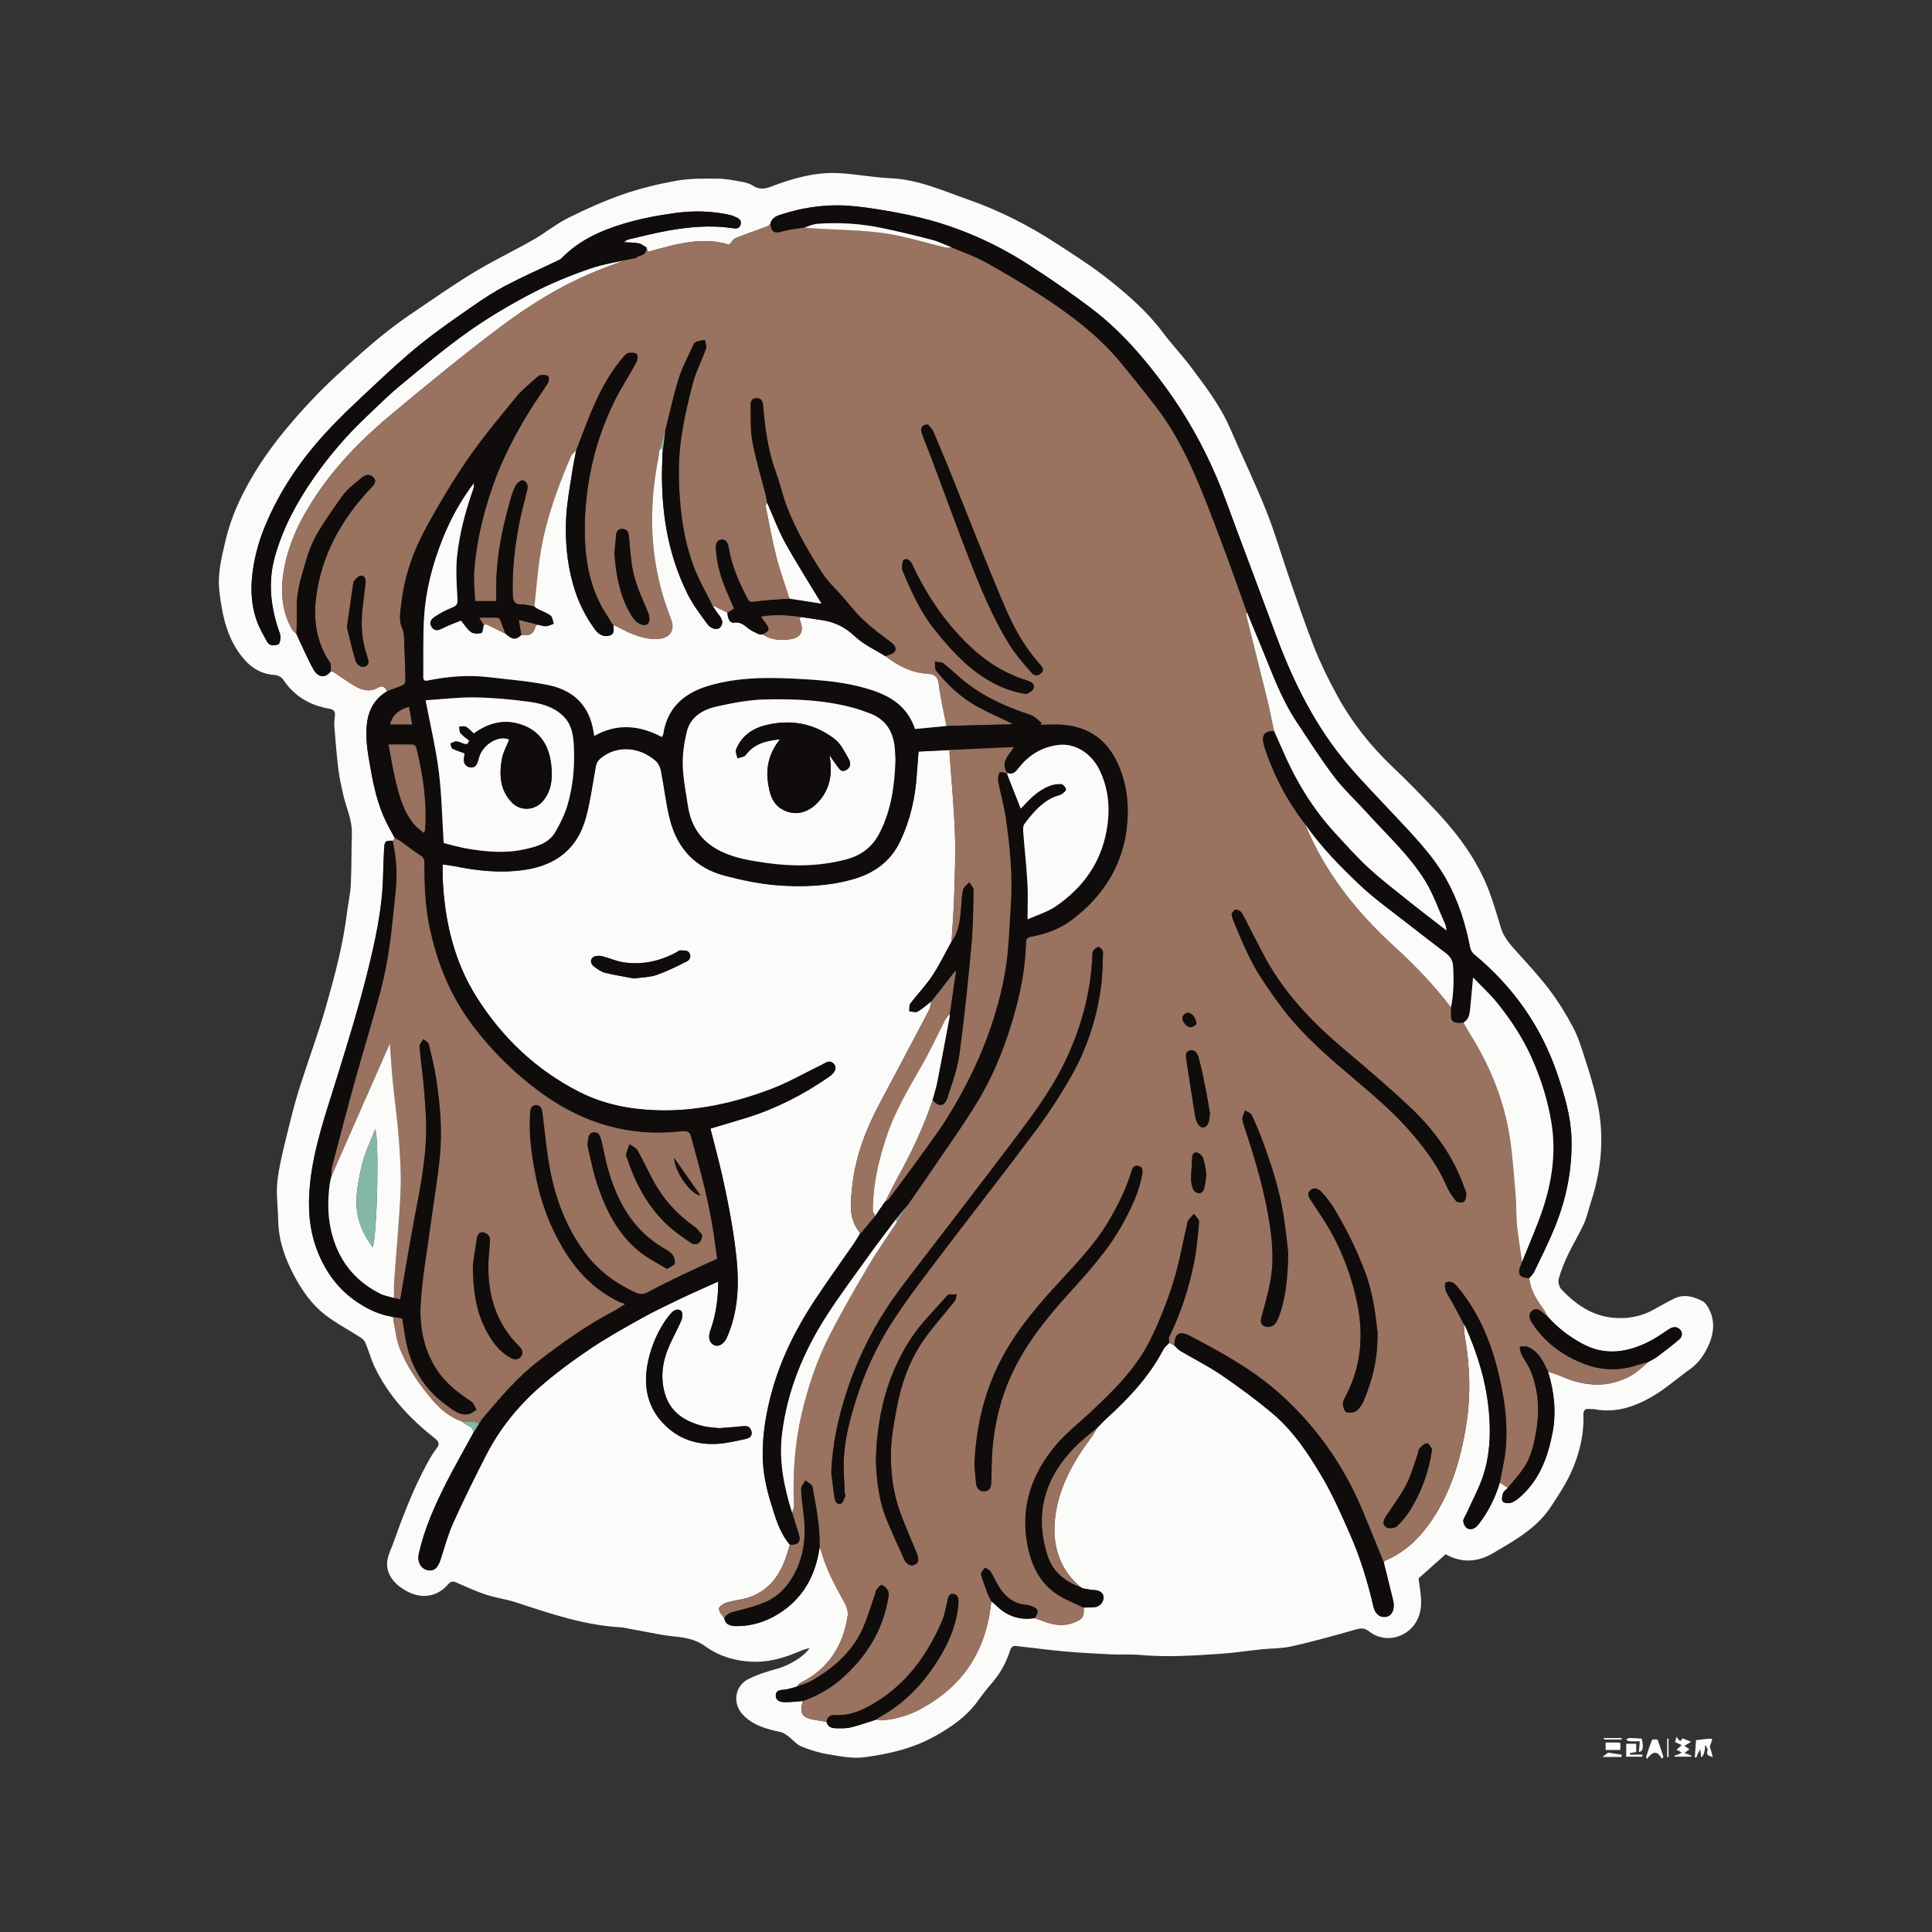 <?xml version="1.0" encoding="UTF-8"?>
<svg id="_圖層_1" data-name="圖層 1" xmlns="http://www.w3.org/2000/svg" viewBox="0 0 1550 1550">
  <rect x="0" y="0" width="1550" height="1550" fill="#333333" stroke="none"/>
  <defs>
    <style>
      .cls-1 {
        fill: #997260;
      }

      .cls-2 {
        fill: #fbfbfa;
      }

      .cls-3 {
        fill: #85b7a6;
      }

      .cls-4 {
        fill: #0f0c0b;
      }
    </style>
  </defs>
  <path class="cls-2" d="M1138.07,1266.31c1.06,9.49,3.6,18.77.81,28.53-5.05,17.66-25.96,25.29-40.35,14.08-3.42-2.66-6.14-2.96-10.28-1.77-17.02,4.89-34.11,9.63-51.37,13.56-8.14,1.85-16.73,1.68-25.1,2.55-10.9,1.14-21.75,2.79-32.68,3.54-21.37,1.48-42.75,2.84-64.21.95-8.08-.71-16.26-.13-24.38-.52-12.43-.6-24.87-1.3-37.27-2.41-12.72-1.15-25.39-2.92-38.1-4.28-4.48-.48-4.78,3.84-5.69,6.35-3.29,9.01-8,17-14.35,24.19-4.16,4.71-7.84,9.86-11.62,14.89-8.86,11.8-20.68,19.83-33.37,26.92-17.73,9.9-37.16,14.39-56.87,16.93-9.45,1.22-19.47-.85-29.07-2.44-7.3-1.21-14.55-3.48-21.4-6.3-3.79-1.56-6.64-5.32-10.07-7.89-1.94-1.45-4.06-3.09-6.32-3.58-11.32-2.41-22.38-5.29-30.6-14.2-8.27-8.97-6.33-22.81,4.66-28.33,7.46-3.75,15.66-6.27,23.75-8.49,8.68-2.38,21.32-9.71,25.34-16.51-2.86.93-4.97,1.44-6.94,2.29-11.53,4.96-23.36,8.81-36.05,8.84-14.71.03-29.24-4.07-40.47-12.28-11.39-8.33-23.41-7.21-35.39-9.41-9.78-1.8-19.55-3.65-29.32-5.48-.65-.12-1.29-.37-1.94-.4-29.78-1.43-57.62-10.97-85.59-20.13-7.85-2.57-16.2-3.63-24.04-6.21-8.03-2.65-15.78-6.2-23.53-9.63-2.88-1.28-4.56-1.16-6.77,1.43-8.22,9.64-20.13,11.83-31.59,6.24-12.04-5.88-18.61-15.03-17.14-25.39.68-4.82,3.16-9.38,4.82-14.06,7.77-21.97,16.15-43.68,27.34-64.2,2.13-3.91,4.43-7.8,7.12-11.34,2.68-3.52,2.54-5.56-1.19-8.48-20.11-15.73-37.3-34.08-48.36-57.43-2.88-6.09-4.67-12.69-7.23-18.94-.68-1.65-2.12-3.26-3.63-4.24-9.75-6.31-20.22-11.69-29.3-18.84-10.37-8.16-17.99-19.13-24.22-30.75-7.33-13.69-12.53-28.16-12.88-43.98-.25-11.32-1.97-22.84-.46-33.92,2.13-15.66,6.44-31.05,10.18-46.47,2.38-9.82,5.13-19.57,8.21-29.19,6.67-20.86,14.33-41.43,20.35-62.47,7.06-24.7,13.7-49.58,16.84-75.2.93-7.56,2.72-15.06,3.09-22.64.68-13.57.45-27.19.86-40.77.34-11.26-4.64-21.26-7.03-31.87-1.49-6.62-2.98-13.27-3.79-19.99-1.38-11.34-2.31-22.74-3.22-34.13-.25-3.09.22-6.25.47-9.37.28-3.44-1.67-4.58-4.67-5.1-15.58-2.7-28.11-10.11-36.98-23.53-1.2-1.81-4.12-3.36-6.33-3.48-9.92-.53-17.81-4.73-24.29-11.99-13.95-15.62-18.04-34.82-20.42-54.84-1.71-14.38,1.81-27.77,5.02-41.52,4.22-18.09,11.92-34.66,21.09-50.37,8.23-14.1,18.02-27.5,28.52-40.03,12.02-14.35,24.91-28.15,38.64-40.86,18.97-17.56,38.19-34.98,59.69-49.53,16.91-11.44,33.64-23.2,51.07-33.81,15.58-9.48,32.14-17.34,48.01-26.38,9.5-5.41,18.07-12.58,27.82-17.42,14.4-7.15,29.18-13.81,44.36-19.05,14.05-4.84,28.7-8.33,43.35-10.9,10.5-1.84,21.44-1.57,32.18-1.52,6.25.03,12.53,1.28,18.73,2.38,3.23.57,6.72,1.37,9.36,3.15,4.92,3.33,9.5,2.86,14.64.89,17.49-6.69,35.44-11.82,54.34-10.86,13.89.7,27.69,3.52,41.58,4.1,22.34.93,42.15,10.09,62.67,17.25,24.98,8.72,48.28,20.7,70.39,35.04,14.51,9.41,29.16,18.77,42.66,29.53,15.56,12.4,30.56,25.6,42.65,41.75,7.16,9.57,15.46,18.28,22.62,27.84,11.73,15.68,23.71,31.22,31.56,49.45,9.51,22.07,20.01,43.73,28.92,66.03,7.13,17.83,12.4,36.39,18.71,54.56,6.36,18.3,12.53,36.69,19.65,54.7,5.27,13.34,11.61,26.21,18.55,38.91,11.73,21.43,26.44,40.05,44.02,56.8,12.61,12.01,24.8,24.49,36.68,37.23,17.29,18.53,32.02,38.91,41.14,62.79,3.71,9.73,6.5,19.82,9.58,29.79,2.18,7.05,6.78,12.4,11.57,17.75,9.16,10.24,18.65,20.27,26.93,31.19,7.28,9.61,13.72,20.01,19.35,30.68,4.22,7.99,6.89,16.85,9.66,25.52,3.52,11.01,7,22.09,9.5,33.35,6.1,27.47,3.9,54.58-4.89,81.23-1.92,5.83-3.14,11.97-5.66,17.52-3.82,8.41-8.77,16.31-12.73,24.67-2.98,6.27-5.62,12.8-7.46,19.47-.69,2.5.44,6.6,2.27,8.52,10.99,11.52,23.81,20.61,40.01,22.5,11.8,1.38,23.49-.5,34.17-6.51,5.35-3.01,10.71-6.01,16.21-8.74,7.81-3.88,15.53-1.63,22.5,1.94,2.98,1.52,5.23,5.54,6.59,8.92,3.75,9.32,2.3,18.55-1.9,27.49-3.45,7.34-7.98,13.7-14.73,18.49-10.27,7.28-19.75,15.88-30.61,22.08-13.79,7.88-28.8,13.04-45.31,9.9-1.46-.28-3.01-.02-4.48-.23-3.5-.5-5,1.13-4.89,4.45.56,16.22-3.22,31.69-9.79,46.23-4.41,9.76-10.45,18.85-16.37,27.84-11.34,17.22-28.88,26.85-46.07,36.99-12.94,7.63-25.56,8.15-38.31,1.05M880.37,1145.5c.3-.33.59-.67.89-1,2.1-2.11,4.1-4.33,6.3-6.33,17.97-16.34,34.5-33.84,45.86-55.65,1.05-2.01,3.13-3.49,4.72-5.22,1.35.74,2.71,1.48,4.06,2.21,1.58,1.45,2.96,3.23,4.77,4.3,10.98,6.5,22.49,12.2,32.99,19.39,14.19,9.72,28.12,19.95,41.24,31.04,16.48,13.94,28.42,31.96,39.29,50.31,8.73,14.74,15.67,30.61,22.6,46.33,8.22,18.65,14.16,38.13,18.76,58.01,1.45,6.25,5.49,9.17,10.53,8.17,4.19-.83,6.41-5.25,5.65-11.29-.06-.5-.15-.99-.27-1.47-2.53-10.28-5.06-20.55-7.6-30.83.43-.5.77-1.23,1.32-1.46,14.15-6.04,25.27-15.82,34.24-28.11,17.48-23.93,25.86-51.38,30.53-80.19,3.86-23.84,3.12-47.65-1.03-71.4-.57-3.29-.58-6.68-.85-10.02.59,1,1.29,1.95,1.75,3,9.65,21.92,16.52,44.59,18.49,68.57,1.37,16.75.66,33.49-4.54,49.49-3.45,10.61-8.92,20.57-13.5,30.82-.94,2.11-2.75,4.27-2.62,6.31.14,2.08,1.74,5.09,3.48,5.82,3.54,1.48,6.6-.51,8.94-3.58,7.7-10.08,13.34-21.18,16.87-33.35,2.17,1.42,4.33,2.83,6.5,4.25-1.36,1.45-3.31,2.69-3.93,4.41-.74,2.06-1.24,5.22-.16,6.61,1,1.29,4.42,1.62,6.38,1.05,2.59-.76,5.03-2.55,7.13-4.38,15.83-13.76,22.62-32.18,26.4-52.06,3.15-16.59,1.27-32.86-3.65-48.88,3.51,1.24,7.12,2.27,10.52,3.76,18.77,8.25,37.58,9.8,56.03-.44,5.31-2.95,9.72-7.53,14.54-11.36,2.27-1.33,4.69-2.46,6.77-4.04,5.92-4.47,11.88-8.93,17.47-13.8,2.44-2.12,2.91-5.66.38-8.04-2.48-2.33-5.59-2.13-8.67-.08-5.49,3.66-10.95,7.49-16.85,10.38-17.13,8.37-34.49,11.01-52.34,1.44-10.8-5.79-20.3-13-28.33-22.2-1.08-1.95-1.97-4.04-3.28-5.83-5.5-7.51-10.39-15.26-11.29-24.84,1.28-1.52,2.94-2.85,3.76-4.58,5.64-11.82,11.59-23.52,16.53-35.63,9.5-23.3,14.5-47.72,13.54-72.87-.66-17.27-5.65-33.9-11.2-50.32-13.06-38.61-35.64-70.46-66.95-96.35-1.5-1.24-2.76-3.39-3.13-5.3-3.71-19.18-9.5-37.67-19.08-54.72-11.56-20.56-28.27-37.06-44.17-54.16-11.41-12.27-23.19-24.24-34.07-36.97-26-30.42-43.74-65.58-57.68-102.82-6.33-16.92-12.58-33.86-18.89-50.79-4.29-11.5-8.6-22.98-12.93-34.46-5.32-14.14-10.19-28.47-16.09-42.36-11.06-26.04-24.75-50.6-41.53-73.52-17.17-23.45-36.03-45.26-59.19-62.87-16.36-12.44-33.34-24.14-50.62-35.28-27.05-17.44-56.27-30.31-87.61-37.88-11.9-2.88-24-5.07-36.11-6.94-9.65-1.48-19.44-2.7-29.18-2.76-14.82-.09-29.46,2.29-43.62,6.74-4.22,1.33-9.28,2.34-10.54,7.95-.79.72-1.47,1.75-2.4,2.1-8.52,3.2-17.14,6.13-25.57,9.53-1.84.74-3.04,3.06-5.11,5.26-21.65-6.86-43.41-.27-65.05,5.71-.6-1.53-1.01-2.58-1.42-3.62-2.06-1.11-4.01-2.79-6.2-3.2-3.83-.72-7.81-.65-11.72-.91,1.5-1.62,3.03-2.15,4.6-2.5,10.35-2.34,20.64-5.02,31.08-6.87,16.69-2.96,33.53-4.45,50.46-2.03,3.16.45,6.28,1.11,7.38-2.77,1.11-3.88-1.99-5.17-4.82-6.38-.91-.39-1.81-.87-2.77-1.1-14.67-3.43-29.62-3.8-44.37-1.84-14.25,1.89-28.55,4.63-42.3,8.78-18.26,5.51-35.63,13.4-49.31,27.52-.97,1-2.4,1.6-3.69,2.22-13.58,6.48-27.37,12.55-40.7,19.52-9.07,4.74-17.73,10.37-26.15,16.22-14.26,9.9-28.6,19.77-42.13,30.61-13.16,10.54-25.59,22.04-37.9,33.59-13.75,12.9-27.68,25.71-40.3,39.68-19.66,21.76-35.9,45.93-47.17,73.29-5.43,13.19-8.98,26.77-10.34,40.83-1.14,11.74-.28,23.59,3.73,34.81,2.14,5.98,5.41,11.58,8.47,17.19.69,1.27,2.57,2.57,3.96,2.64,1.95.1,5.16-.4,5.68-1.59,1-2.29,1.33-5.53.49-7.86-7.34-20.34-9.88-40.96-3.91-62.05,6.48-22.9,17.61-43.54,31.19-62.98,12.57-18,26.78-34.54,42.78-49.56,8.57-8.04,16.83-16.45,25.87-23.91,18.01-14.86,35.89-29.98,54.9-43.48,16.15-11.47,33.39-21.63,50.95-30.84,14.91-7.82,30.67-14.28,46.59-19.81,12-4.17,24.85-5.9,37.32-8.72-.74-.17-1.61-.68-2.21-.46-9.67,3.52-19.38,6.93-28.93,10.77-27.96,11.24-53.52,27-77.43,44.94-30.04,22.54-59.09,46.44-87.94,70.5-22.28,18.58-42.68,39.12-59.1,63.34-12.83,18.92-22.99,38.78-26.88,61.63-2.8,16.45-1.83,32.11,6.33,46.91.88,1.59,2.52,2.77,3.81,4.14.86,1.92,1.68,3.86,2.59,5.75,3.6,7.53,6.89,15.24,10.96,22.51,3.84,6.85,9.81,7.25,14.01,1.56.88.31,1.86.46,2.62.96,5.68,3.71,11.14,7.8,17.01,11.15,5.49,3.14,11.84,4.76,17.59,1.35,4.44-2.63,6.07-.77,7.87,2.58-15.68,9.48-17.42,24.69-16.36,40.77.48,7.21,1.93,14.38,3.17,21.52,2.53,14.54,5.83,28.88,12.34,42.26,2.2,4.51,4.7,8.87,7.07,13.29-.49.72-.97,1.44-1.46,2.16-6.01-.33-6.81.28-7.13,6.31-.4,7.41-.67,14.83-.85,22.25-.64,26.71-6.47,52.65-12.89,78.32-6.94,27.76-15.48,55.13-23.9,82.49-8.71,28.31-18.8,56.2-21.82,85.97-1.83,18.03-.92,35.56,5.56,52.74,6.64,17.6,17.12,31.97,32.87,42.39,8.63,5.71,17.84,9.95,28.17,11.47.36,2.29.62,4.59,1.09,6.85,1.22,5.82,1.85,11.88,3.94,17.37,6.02,15.83,15.7,29.5,26.56,42.37,6.54,7.76,14.18,14,23.89,17.42,1.45,1.04,2.8,2.31,4.39,3.06,2.89,1.36,5.13,2.91,4.19,6.6-7.12,13.1-14.54,26.04-21.29,39.32-9.3,18.33-17.69,37.08-22.12,57.31-1.34,6.11,1.53,11.38,6.58,12.73,5.21,1.39,8.57-1.27,10.84-8.22,3.25-9.9,5.91-20.09,10.17-29.55,8.22-18.24,17.11-36.19,26.22-54.01,10.74-21,25.32-39.32,42.98-54.79,12.66-11.09,26.33-21.17,40.29-30.6,13.41-9.06,27.63-16.97,41.77-24.87,10.22-5.71,20.83-10.73,31.4-15.78,9.9-4.73,19.97-9.09,29.99-13.62.03,13.38-1.79,26.62-6.34,39.4-2,5.61-.8,10.1,3.54,11.83,3.22,1.29,7.49-1.31,9.63-6.1,6.65-14.83,9.03-30.66,8.84-46.63-.15-12.85-1.83-25.75-3.77-38.48-2.25-14.7-5.25-29.29-8.45-43.82-2.91-13.21-6.53-26.27-9.71-38.9,9.84-2.95,19.84-5.83,29.77-8.94,23.49-7.35,45.07-18.57,65.28-32.51,4.99-3.44,6.59-7.39,4.19-10.24-3.49-4.13-6.9-.91-10.17.66-13.69,6.58-26.94,14.33-41.11,19.63-29.14,10.91-59.15,17.71-90.75,16.73-21.91-.68-42.73-4.76-62.21-14.62-34.6-17.52-61.85-43.41-82.46-75.96-18.36-28.98-25.81-61.49-27.33-95.49-.16-3.68-.02-7.38-.02-11.19,3.61.52,6.58.8,9.48,1.39,18.65,3.8,37.26,5.79,56.39,2.93,25.44-3.8,42.3-17.16,49.06-41.97,3.33-12.2,5.02-24.86,7.28-37.34.65-3.58.77-6.94,3.97-9.74,12.32-10.82,30.97-10.46,44.76,1.62,2.12,1.85,3.63,5.08,4.19,7.91,2.57,12.95,3.94,26.17,7.14,38.94,5.86,23.4,20.63,39.18,44.15,45.31,13.71,3.57,27.79,6.59,41.87,7.67,20.13,1.55,40.36.84,60.14-4.62,17.34-4.79,30.81-14.25,38.66-30.8,8.02-16.93,12.08-34.87,13.29-53.51.4-6.07.91-12.14,1.38-18.37,8.42-.41,16.82-.81,25.22-1.22-.12.65-.4,1.31-.35,1.94,1.5,21.51,3.58,42.99,4.37,64.53.63,17.15-.1,34.36-.62,51.53-.36,11.92-1.37,23.81-2.1,35.72-5.11,9.21-9.69,18.77-15.5,27.52-5.2,7.84-11.89,14.69-17.58,22.23-1.09,1.44-.61,4.06-.86,6.13,2.26.17,5.05,1.26,6.68.32,3.98-2.27,7.43-5.48,11.09-8.3-.59,2.36-.74,4.94-1.84,7.04-13.19,25.14-26.47,50.24-39.81,75.3-11.03,20.7-19.3,42.39-21.78,65.8-1.34,12.65-3.39,25.81,5.67,37.07.34.42.11,1.29.14,1.95-1.59,2.51-3.09,5.07-4.77,7.51-10.35,14.98-21.01,29.76-31.05,44.94-15.14,22.9-27.35,47.22-34.64,73.87-4.6,16.83-7.45,33.76-7.25,51.32.14,12.97,2.73,25.4,6.52,37.54,3.67,11.76,6.9,23.93,15.27,33.63-.87,2.86-1.71,5.73-2.61,8.57-4.87,15.32-13.53,27.56-29.07,33.37-5.99,2.24-12.66,2.59-18.82,4.45-2.52.76-6.3,3.21-6.35,4.98-.07,2.59,2.7,5.26,4.26,7.9,1.31,5.67,5.96,6.06,10.37,6.05,11.87-.01,23-3.64,32.88-9.73,19.7-12.14,29.95-30.63,33.14-53.28.56,1.2,1.32,2.35,1.65,3.6,3.87,14.63,11.35,27.58,18.49,40.74,1.7,3.12,2.98,7.29,2.45,10.67-3.73,23.92-15.44,42.46-37.71,53.45-1.3.64-2.2,2.09-3.28,3.17-3.21.82-6.38,2.04-9.64,2.36-3.33.33-6.92.35-7.05,4.46-.14,4.56,3.85,5.54,7.39,5.58,4.79.05,9.58-.58,14.38-.93-2.94,9.75-.92,13.24,8.74,15.02,3.4.63,6.81,1.18,10.22,1.76.85,3.81,3.82,4.95,7.1,5.03,4.12.1,8.41.28,12.36-.67,7.01-1.68,13.82-4.18,20.72-6.34,1.55.25,3.12.82,4.64.69,11.23-.94,21.81-4.12,31.68-9.6,16.39-9.1,30.25-20.94,40.15-37.09,9.21-15.03,13.84-31.49,15.53-48.9,1.35,1.19,2.77,2.31,4.05,3.57,8.63,8.46,18.86,11.92,30.84,9.99,3.88,1.4,7.7,2.99,11.64,4.14,6.71,1.96,13.48,2.08,20.05-.61,7-2.86,7.95-4.51,7.56-11.97,2.82-.09,5.64-.11,8.45-.3,4.18-.28,7.51-3.84,7.46-7.84-.04-3.6-3.05-5.68-7.75-5.9-3.09-.15-6.16-.92-9.23-1.41-.38-.24-.75-.47-1.13-.71-.22-.24-.48-.4-.79-.5-2.19-2.18-4.56-4.2-6.55-6.55-12.71-15-15.79-32.58-13.06-51.42,3.38-23.37,14.75-43.16,28.61-61.75,1.82-2.44,3.23-5.19,4.82-7.8,0,0,.07-.07.06-.07ZM577.25,1145.8c-4.04-.5-8.93-.57-13.53-1.76-16.97-4.4-28.45-13.12-31.6-31.55-1.65-9.63-.37-19.02,2.88-27.9,3.16-8.64,7.95-16.66,11.59-25.14.95-2.21,1.38-6.12.13-7.46-2.21-2.37-5.68-1.29-7.93,1.16-2.12,2.31-4.08,4.83-5.78,7.46-7.04,10.85-11.66,22.77-13.78,35.45-3.26,19.51,1.77,36.63,16.99,49.83,11.01,9.55,24.41,13.21,38.7,12.49,7.98-.4,15.93-2.34,23.79-4.06,2.69-.59,5.19-2.49,4.11-6.24-1.07-3.68-3.65-4.21-6.99-3.86-5.92.62-11.87,1.02-18.57,1.58ZM508.68,784.99c7.07-1.02,12.92-.99,18.11-2.82,8.34-2.94,16.35-6.89,24.26-10.89,3.06-1.55,3.75-5.22,1.25-7.63-1.4-1.35-4.54-1.07-6.9-1.18-.82-.04-1.66,1-2.54,1.47-13.49,7.24-27.85,10.45-43.03,8.05-5.91-.93-11.52-3.65-17.4-4.98-2.19-.49-5.52-.14-6.99,1.25-2.38,2.26-1.26,5.43,1.3,7.3,2.64,1.92,5.47,4.08,8.53,4.83,8.14,1.99,16.45,3.27,23.41,4.6Z"/>
  <path class="cls-2" d="M1368.03,1400.71q-.54,8.35-3.56,9c.07-.69.23-1.29.17-1.87-.15-1.51-.4-3.01-.61-4.51-.65,1.29-1.34,2.56-1.95,3.87-.43.92-.76,1.89-1.13,2.84-.41-.07-.82-.14-1.23-.21.3-4.42.61-8.83.95-13.76,3.51-.4,7-.82,10.49-1.17.83-.08,1.7.12,2.55.19-.3,1.07-.58,2.14-.9,3.21-.34,1.15-1.21,2.43-.95,3.42.68,2.64,1.85,5.15,2.21,7.98-2.72-.99-5.66-1.46-4.11-5.45.38-.98-.95-2.64-1.49-3.98-.23-.09-.46-.19-.69-.28.09.24.17.48.26.72Z"/>
  <path class="cls-2" d="M1333.25,1411.07c-3.97-7.56-7.97-5.29-11.99.17-.22-.51-.45-1.01-.67-1.52,1.53-4.59,2.89-9.26,4.77-13.7.27-.65,4.23-.75,4.43-.26,1.83,4.48,3.2,9.14,4.71,13.75-.42.52-.84,1.04-1.26,1.56Z"/>
  <path class="cls-2" d="M1349.74,1394.54c2.71,1.11,4.9,2,6.99,2.86-1.71,1.02-3.56,2.12-5.41,3.22,1.37.93,2.74,1.87,4.07,2.77-1.08.83-2.49,1.9-3.89,2.98,1.83.72,3.66,1.43,5.49,2.15,0,.28-.01.56-.02.84h-13.4c-.06-.28-.12-.56-.18-.84.92-.28,1.88-.49,2.76-.87,1.06-.46,2.06-1.07,3.09-1.61-1.01-.57-2.01-1.15-3.04-1.7-.4-.22-.84-.36-1.32-.56,1.5-1.28,2.9-2.48,4.31-3.68-1.68-.78-3.37-1.56-5.39-2.5.28-.99.66-2.31,1.2-4.22,1.78,2.44,3.39,5.21,4.73,1.15Z"/>
  <path class="cls-2" d="M1304.67,1409.39v-10.44h8.03v6.61c-1.63.29-3.32.6-5.01.9,0,.41-.01.82-.02,1.24h9.99c0,.56,0,1.12,0,1.68h-13Z"/>
  <path class="cls-2" d="M1299.7,1398c.15.9.34,1.52.35,2.15.01,1.14-.08,2.28-.15,3.81h-11.75v-5.96h11.55Z"/>
  <path class="cls-2" d="M1314.79,1405.65c.27-2.8.51-5.21.84-8.63-3.17,0-5.9.12-8.61-.07-.86-.06-1.67-.98-2.5-1.5.97-.39,1.95-1.1,2.92-1.1,3.27.03,6.53.31,9.74.5,1.59,7.47,1,10.29-2.41,10.8Z"/>
  <path class="cls-2" d="M1300.82,1409.61h-15.25c2.33-1.82,3.63-2.84,4.51-3.52,4,.62,7.52,1.16,11.03,1.7-.1.61-.2,1.22-.3,1.83Z"/>
  <path class="cls-2" d="M1300.96,1395.55h-14.14c0-.39.01-.77.02-1.16h14.14c0,.39-.01.77-.02,1.16Z"/>
  <path class="cls-2" d="M1337.54,1409.71v-14.79c.37-.01.75-.02,1.12-.04v14.8c-.37,0-.75.01-1.12.02Z"/>
  <path class="cls-1" d="M942.2,1079.52c-1.35-.74-2.71-1.48-4.06-2.21-.1-1.53-.79-3.36-.2-4.56,9.19-18.77,15.67-38.49,19.84-58.88,2.25-11.01,3.26-22.31,4.21-33.53.17-2.04-2.67-4.33-4.12-6.5-1.54,1.73-3.18,3.39-4.58,5.24-.56.74-.61,1.88-.84,2.85-3.7,15.81-6.44,31.92-11.33,47.35-5,15.76-11.12,31.34-18.5,46.13-11.7,23.42-30.37,41.48-49.34,59.09-8.77,8.14-18.29,15.66-25.98,24.73-19.65,23.18-28.86,49.84-22.97,80.47,3.18,16.55,10.21,31.05,25.06,40.25,6.3,3.9,13.35,6.58,20.06,9.82.39,7.46-.56,9.11-7.56,11.97-6.57,2.69-13.34,2.57-20.05.61-3.95-1.15-7.77-2.75-11.64-4.14,3.67-5.35,2.88-7.86-3.16-9.85-1.1-.36-2.24-.7-3.38-.78-9.39-.65-16.24-5.61-21.28-13.09-2.95-4.37-4.96-9.37-7.77-13.85-.86-1.37-2.97-1.96-4.51-2.91-1.06,1.82-3.34,3.94-2.98,5.39,1.4,5.55,3.59,10.9,5.6,16.28.68,1.82,1.71,3.5,2.59,5.24-1.69,17.41-6.32,33.87-15.53,48.9-9.9,16.15-23.76,27.98-40.15,37.09-9.86,5.48-20.45,8.66-31.68,9.6-1.52.13-3.09-.44-4.64-.69.6-.55,1.12-1.24,1.81-1.62,21.35-11.61,37.15-28.75,49.45-49.42,7.75-13.02,13.19-26.81,14.33-42.07.25-3.32-.02-6.95-3.81-7.64-3.53-.65-4.35,2.58-5.02,5.54-1.25,5.48-2.12,11.19-4.33,16.29-11.69,26.95-28.23,50.11-53.9,65.54-9.84,5.92-20.21,10.68-32.29,9.83-3.45-.24-6.07,1.61-6.41,5.53-3.41-.59-6.82-1.14-10.22-1.76-9.66-1.78-11.69-5.27-8.74-15.02,10.93-4.11,21.09-9.38,30.04-17.12,20.61-17.83,34.3-39.53,38.62-66.69.27-1.71.2-3.92-.69-5.25-1.16-1.74-3.35-3.98-4.98-3.9-1.6.09-3.15,2.75-4.52,4.44-.45.55-.16,1.64-.44,2.41-3.78,10.42-6.66,21.3-11.61,31.14-8.52,16.94-22.64,28.88-38.82,38.33-3.9,2.28-8.44,3.47-12.68,5.16,1.09-1.08,1.98-2.53,3.28-3.17,22.28-10.99,33.98-29.53,37.71-53.45.53-3.38-.75-7.55-2.45-10.67-7.14-13.15-14.62-26.11-18.49-40.74-.33-1.26-1.09-2.41-1.65-3.6.55-16.54-2.76-32.66-5.69-48.78-.36-1.99-3.66-3.45-5.6-5.16-1.23,2.33-3.56,4.69-3.49,6.98.2,6.95,1.27,13.88,2.08,20.81,2.01,17.09.28,33.56-8.33,48.79-5.03,8.89-12.01,16.2-21.21,20.49-7.27,3.39-15.26,5.33-23.06,7.47-4.35,1.2-8.96,1.46-11.1,6.34-1.56-2.64-4.32-5.3-4.26-7.9.05-1.77,3.82-4.21,6.35-4.98,6.16-1.86,12.83-2.21,18.82-4.45,15.54-5.81,24.2-18.04,29.07-33.37.91-2.85,1.74-5.71,2.61-8.57,7.31.18,9.22-2.71,6.77-9.88-1.81-5.29-3.37-10.67-5.04-16.01.53-1.77,1.56-3.56,1.5-5.3-.93-24.63.46-48.99,6.06-73.13,5.21-22.44,12.43-44.14,22.97-64.55,9.6-18.59,20.04-36.76,30.68-54.78,7.17-12.13,15.34-23.66,23.07-35.45,2.44-4.03,4.89-8.07,7.33-12.1.53-.64,1.1-1.24,1.57-1.92,6.25-9.02,12.57-17.99,18.71-27.08,12.7-18.83,26.11-37.26,37.74-56.74,13.73-22.99,23.15-48.03,30.05-73.93,4.54-17.04,7.52-34.36,7.97-52.03.08-3.03.87-4.31,4.04-4.89,11.72-2.14,23.08-6.3,32.44-13.32,26.03-19.5,42.18-45.28,44.83-78.32,1.34-16.77-.9-33.14-8.21-48.5-8.57-18-22.91-28.05-42.75-29.83-6.18-.56-12.46-.09-18.69-.09.28-.5.57-.99.85-1.49-2.26-1.85-4.35-3.98-6.82-5.47-2.1-1.26-4.63-1.81-6.98-2.63-15.93-5.55-31.2-12.52-44.74-22.67-7.03-5.27-13.29-11.58-20.21-17.02-1.6-1.26-4.49-.88-6.79-1.26.29,2.46-.31,5.65,1.02,7.27,9.52,11.63,20.38,21.9,33.72,29.07,8.83,4.75,18.03,8.79,27.1,13.17-.29.26-.52.63-.76.64-17.27.48-34.55.93-51.82,1.39-2.17-11.34-4.86-22.61-6.28-34.05-.74-5.93-4.06-7.52-8.55-7.77-13.09-.74-24.02-6.33-34.09-14.17,2.61-1.25,6.47-1.85,7.56-3.91,1.72-3.25-.98-5.75-3.99-7.97-7.44-5.47-14.86-11.1-21.57-17.42-5.97-5.62-10.97-12.26-16.4-18.46-5.5-6.29-11.84-12.05-16.33-19-10.97-17.01-21.22-34.54-28.46-53.54-3.46-9.07-5.52-18.66-8.86-27.77-6.35-17.3-8.59-35.31-10.12-53.48-.25-3.02-1.42-5.24-4.63-5.45-3.42-.23-5.43,1.66-5.33,5.09.27,9.89-.41,19.98,1.37,29.6,2.74,14.79,7.23,29.25,10.93,43.87.44,1.73.56,3.53.83,5.31-.34,1.01-1.14,2.12-.96,3.02,2.71,13.45,5.11,26.98,8.5,40.26,2.9,11.38,6.97,22.47,10.52,33.69-9.42.75-18.91,1.09-28.24,2.46-3.29.48-4.33-.2-5.64-2.74-6.65-12.9-12.52-26.05-14.91-40.52-.57-3.44-1.8-7.1-6-6.59-4.16.51-4.52,4.34-4.3,7.83.75,11.9,4.02,23.17,8.76,34.05,1.96,4.5,3.92,8.99,5.85,13.41-2.05,1.3-3.7,2.34-5.35,3.39-4.03-1.99-8.05-3.99-12.08-5.98-4.97-10.12-10.74-19.94-14.73-30.43-6.09-16.04-9.37-32.83-10.92-50.02-1.59-17.68-1.93-35.36.53-52.84,2.14-15.18,5.55-30.24,9.5-45.07,2.5-9.41,7.19-18.21,10.45-27.45.71-2.03-.5-4.73-.83-7.12-2.4.5-4.9.76-7.16,1.62-1.05.4-1.89,1.89-2.41,3.07-3.95,8.78-8.63,17.35-11.48,26.49-4.28,13.73-7.26,27.87-10.79,41.84-1.54,5.13-3.09,10.25-4.63,15.38-.19,1.58-.38,3.17-.57,4.75-.06.34-.11.67-.17,1.01-.41,2.28-.83,4.56-1.23,6.85-7.44,41.99-4.55,83.01,11.3,122.86,3.67,9.23-.94,15.77-10.92,16.15-11.47.44-21.37-4.03-31.08-9.31-1.37-.75-2.87-1.26-4.31-1.87l.17.1c-.41-.38-.83-.77-1.24-1.15-1.25-2.11-2.42-4.28-3.78-6.32-12.56-18.88-17.2-40.07-17.97-62.3-.57-16.53.76-32.9,3.7-49.26,3.79-21.1,10.46-41.17,19.79-60.31,5.31-10.88,12.08-21.05,17.86-31.72.97-1.79,1.19-5.41.09-6.54-1.25-1.27-4.46-1.1-6.69-.75-1.4.22-2.75,1.78-3.81,3.01-18.95,21.89-27.78,48.89-37.97,75.2-1.43,1.54-3.39,2.85-4.18,4.67-3.17,7.23-6.08,14.58-8.88,21.97-7.26,19.13-13.1,38.69-16.05,58.97-1.91,13.09-2.94,26.31-4.36,39.47-3.48-.58-6.97-1.68-10.44-1.61-5.84.12-6.82-3.16-6.96-7.89-.6-19.85,1.67-39.44,5.55-58.84,1.69-8.45,4.07-16.76,6.06-25.15.83-3.47-.12-6.91-3.54-7.7-1.56-.36-4.66,2.18-5.72,4.13-1.96,3.6-3.14,7.68-4.28,11.66-6.12,21.46-10.84,43.18-11.24,65.62-.09,5.06-.01,10.12-.01,15.49h-17.04c-.28-8.37-1.33-16.67-.68-24.84,1.84-23.09,7.2-45.47,14.82-67.37,7.48-21.49,17.89-41.49,29.8-60.76,4.54-7.35,9.68-14.33,14.26-21.67.95-1.52,1.47-4.64.6-5.62-1.07-1.2-3.82-1.29-5.8-1.16-1.32.09-2.74,1.19-3.81,2.17-5.49,5.06-11.51,9.72-16.19,15.46-13.33,16.32-26.92,32.54-38.87,49.85-12.06,17.47-22.9,35.86-33.14,54.47-10.38,18.86-17.53,39.12-20.06,60.68-.76,6.51-2.27,14.07.21,19.49,2.44,5.33,1.92,9.92,2.11,14.94.35,9.3.73,18.6.89,27.9.02,1.28-.83,3.28-1.83,3.74-4.2,1.92-8.6,3.38-12.93,5.01-1.8-3.35-3.43-5.21-7.87-2.58-5.75,3.41-12.09,1.79-17.59-1.35-5.87-3.36-11.33-7.44-17.01-11.15-.76-.5-1.74-.65-2.62-.96-.18-2.33.46-5.21-.67-6.9-10.42-15.55-13.45-32.79-11.34-50.92,4.05-34.88,20.32-63.91,44.09-89.12,2.44-2.59,5.07-5.2,2.19-8.5-2.72-3.13-6.66-2.29-9.42.07-5.66,4.83-12,9.4-16.11,15.42-10.48,15.33-22.33,29.89-27.74,48.32-3.95,13.46-8.72,26.6-8.31,40.92.2,6.95-.15,13.92-.25,20.88-1.29-1.37-2.93-2.54-3.81-4.14-8.16-14.8-9.13-30.46-6.33-46.91,3.89-22.86,14.05-42.71,26.88-61.63,16.43-24.22,36.83-44.76,59.1-63.34,28.85-24.06,57.91-47.96,87.94-70.5,23.91-17.94,49.46-33.7,77.43-44.94,9.54-3.84,19.26-7.25,28.93-10.77.6-.22,1.47.29,2.21.46.85-.53,1.65-1.31,2.57-1.53,3.75-.88,6.15-2.73,5.76-6.97.41,1.04.82,2.09,1.42,3.62,21.64-5.98,43.4-12.57,65.05-5.71,2.07-2.21,3.27-4.52,5.11-5.26,8.43-3.4,17.06-6.32,25.57-9.53.93-.35,1.61-1.39,2.4-2.11.72,6.87,3.15,8.03,9.54,6.18,5.73-1.66,11.8-2.13,17.72-3.12,2.45.25,4.9.59,7.36.74,18.85,1.18,37.85,1.19,56.49,3.82,16.61,2.34,32.8,7.6,49.21,11.45,1.56.37,3.31-.06,4.97-.13,9.02,3.89,18.41,7.09,26.98,11.81,14.95,8.24,29.66,16.99,43.99,26.28,23.57,15.29,46.13,31.97,64.23,53.81,9.74,11.75,19.27,23.68,28.61,35.75,12.37,15.98,21.93,33.75,30.14,52.05,8.68,19.36,16.01,39.34,23.53,59.19,6.78,17.89,13.02,35.97,19.49,53.97-.19.8-.69,1.67-.51,2.38,5.56,22.39,11.26,44.73,16.75,67.14,2.09,8.51,3.71,17.13,5.55,25.71-7.65-.03-10.12,3.09-8.31,10.55.23.97.5,1.93.81,2.88,7.28,22.41,18.2,42.9,32.57,61.57,1.02,2.35,2,4.72,3.06,7.06,15.85,35.13,39.53,64.34,67.76,90.19,16.66,15.26,32.41,31.41,46.03,49.51.03,1.79.14,3.58.06,5.37-.25,5.21,1.3,6.93,6.51,6.96,1.14,0,2.29-.12,3.43-.18,1.73,3,3.37,6.06,5.21,9,14.99,23.88,25.85,49.57,30.95,77.25,3.12,16.92,4.05,34.26,5.63,51.44.77,8.38.38,16.87,1.2,25.24.95,9.7,2.65,19.33,4.02,28.98-.32.92-.57,1.86-.97,2.75-3.08,6.9-.82,10.36,6.75,10.28.91,9.58,5.79,17.34,11.29,24.84,1.31,1.78,2.2,3.88,3.28,5.83-.97-.72-2-1.37-2.89-2.17-2.65-2.42-5.6-5.12-9.12-2.43-3.5,2.68-2.66,6.28-.41,9.77,9.88,15.31,23.67,25.67,40.38,32.45,13.19,5.35,26.65,6.42,40.41,2.67,4.43-1.21,8.8-2.64,13.2-3.97-4.82,3.83-9.23,8.41-14.54,11.36-18.46,10.24-37.26,8.69-56.03.44-3.4-1.5-7.01-2.52-10.52-3.76-.57-1.16-1.16-2.31-1.71-3.48-3.25-6.88-7.15-13.29-14.56-16.33-1.85-.76-4.27-.1-6.44-.1.47,2.08.54,4.36,1.47,6.21,2.22,4.39,5.38,8.35,7.21,12.87,5.78,14.3,7.35,29.22,5.18,44.48-1.69,11.89-3.91,23.73-10.75,33.91-3.73,5.54-8.36,10.47-12.58,15.68-2.17-1.42-4.33-2.83-6.5-4.25,1.65-9.11,4.04-18.16,4.79-27.35,1.21-14.77.25-29.47-2.46-44.19-5.78-31.39-15.58-60.84-36.54-85.69-2.7-3.2-5.34-4.68-9.27-3.15-1.75,5.66,1.7,9.52,4.14,13.81,3.65,6.4,6.98,12.98,10.45,19.49.27,3.34.27,6.73.85,10.02,4.15,23.75,4.89,47.56,1.03,71.4-4.67,28.81-13.05,56.26-30.53,80.19-8.97,12.29-20.09,22.07-34.24,28.11-.55.23-.88.96-1.32,1.47-5.68-13.93-11.26-27.91-17.08-41.79-14.25-33.98-34.67-63.84-61.45-89.07-9.97-9.39-20.96-17.95-32.44-25.42-14.42-9.38-29.6-17.68-44.9-25.6-8.34-4.32-12.13-1.27-12.1,7.93ZM666.91,1181.31c.65,5.25,1.46,12.83,2.6,20.36.41,2.69,1.92,5.81,5.14,4.58,1.69-.64,2.55-3.84,3.47-6.01.33-.77-.39-1.93-.42-2.92-.31-9.1-1.21-18.24-.73-27.3.86-16.16,4.94-31.72,9.82-47.15,6.82-21.56,16.1-42.02,28.18-60.97,10.7-16.78,22.8-32.71,34.83-48.6,26.9-35.53,54.43-70.58,81.1-106.28,10.47-14.02,20.1-28.8,28.71-44.03,12.11-21.42,19.82-44.67,23.37-69.08,1.43-9.83,1.61-19.85,1.94-29.8.05-1.52-1.89-3.95-3.38-4.39-1.13-.33-3.25,1.61-4.43,2.97-.73.85-.65,2.51-.71,3.82-1.28,30.01-9.11,58.39-22.03,85.32-10.92,22.75-26.03,42.93-41.13,62.98-24.9,33.06-50.33,65.72-75.43,98.63-8.97,11.76-18.2,23.39-26.27,35.76-14.13,21.67-25.19,44.91-33.02,69.65-6.19,19.57-10.64,39.45-11.63,62.43ZM988.01,733.23c.62,2.31.88,3.98,1.51,5.5,6.63,15.98,13.16,32.04,22.74,46.55,5.76,8.74,11.73,17.39,18.15,25.64,16.63,21.37,37.24,38.77,57.78,56.13,16.26,13.75,32.33,27.66,46.05,44.03,10.36,12.35,19.89,25.22,26.22,40.26,1.87,4.44,4.74,8.58,7.81,12.31.95,1.16,4.68,1.41,6.04.48,1.42-.97,2.05-3.87,2.06-5.93.01-2.04-1.12-4.11-1.84-6.13-8.95-25.01-24.23-45.91-43.32-63.86-17.33-16.3-35.52-31.71-53.7-47.09-22.47-19-42.82-39.85-58.1-65.15-5.97-9.88-10.96-20.36-16.36-30.58-2.33-4.41-4.35-9-6.99-13.22-.85-1.35-3.25-2.46-4.86-2.36-1.19.08-2.23,2.31-3.2,3.41ZM781.78,1174.81c.35,4.2.68,9.82,1.31,15.42.45,4.05,2.97,6.54,7.06,6.17,4.54-.4,5.03-4.17,5.16-7.81.33-9.13.15-18.31,1-27.4,1.87-19.95,6.47-39.3,14.83-57.59,11.11-24.31,27.47-45.01,45.25-64.68,16.52-18.26,33.21-36.4,45.01-58.29,6.56-12.17,12.5-24.62,14.93-38.38.48-2.74.82-5.97-3.06-6.86-3.85-.88-4.76,1.96-5.64,4.8-4.4,14.22-10.97,27.41-18.59,40.16-12.15,20.34-28.98,36.81-44.66,54.17-17.24,19.08-33.21,38.93-44.25,62.33-11.43,24.22-17.14,49.84-18.35,77.96ZM702.69,1171.76c.62,16.87,2.59,33.13,9.07,48.5,4.37,10.38,9,20.65,13.69,30.9,1.74,3.8,5.3,5.97,8.96,3.88,3.65-2.08,2.12-6.12.9-9.46-.06-.16-.14-.3-.2-.46-4.45-10.92-9.29-21.7-13.26-32.79-5.52-15.46-7.44-31.72-7.07-47.97.26-11.35,2.41-22.73,4.47-33.95,3.57-19.46,10.02-38.08,21.18-54.47,7.62-11.19,16.95-21.21,25.34-31.89,1.14-1.45,1.25-3.7,1.83-5.58-2.11.02-4.25-.13-6.32.15-.85.11-1.7,1.05-2.33,1.79-9.3,10.81-19.75,20.86-27.6,32.64-19.88,29.83-27.81,63.51-28.67,98.71ZM1105.14,1069.05c-1.49-13.42-3.37-30.72-9.64-47.59-6.81-18.32-15.25-35.64-25.39-52.21-2.84-4.64-6.21-9.07-9.98-12.99-2.14-2.23-5.47-4.35-8.85-1.3-3.35,3.02-.93,5.81.67,8.42,2.33,3.81,4.88,7.49,7.38,11.2,14.46,21.5,24.1,45.04,29.39,70.36,5.56,26.6,3.35,52.23-9.8,76.48-.92,1.7-1.79,3.86-1.54,5.64.3,2.19,1.42,5.56,2.89,5.99,2.42.71,6.08.33,8-1.16,2.63-2.04,4.7-5.3,5.99-8.46,6.58-16.08,11.21-32.64,10.88-54.36ZM744.62,340.63c-4.61-.23-6.52,2.51-5.2,6.48,2.25,6.76,5.15,13.3,7.65,19.98,9.73,25.98,19.19,52.06,29.19,77.93,9.64,24.95,19.63,49.83,33.88,72.6,4.97,7.94,11.33,15.05,17.48,22.18,1.98,2.29,5.35,2.97,7.93,0,2.44-2.81.43-4.99-1.35-6.97-12.43-13.78-21.24-29.94-28.38-46.74-14.75-34.71-28.37-69.9-42.5-104.87-4.67-11.56-9.38-23.1-14.34-34.54-1.09-2.52-3.27-4.57-4.37-6.05ZM1033.51,1005.15c-.81-6.51-1.95-18.72-3.89-30.81-3.24-20.19-9.56-39.57-16.58-58.71-2.62-7.16-5.59-14.21-8.87-21.09-.79-1.67-3.45-2.45-5.25-3.63-.78,2.16-2.23,4.33-2.18,6.48.06,2.74,1.2,5.5,2.09,8.17,8.7,26.15,16.42,52.54,20.29,79.92,1.96,13.84,2.66,27.74.22,41.51-1.79,10.09-4.64,20-7.32,29.9-.89,3.29-.31,6.08,2.51,7.17,2.01.78,5.27.42,7.04-.79,1.98-1.35,3.35-4.07,4.25-6.47,5.57-14.78,7.28-30.22,7.68-51.66ZM823.71,556.84c1.19-.91,4.53-2.2,5.4-4.44,1.42-3.65-1.66-5.39-5.06-6.43-17.45-5.35-32.59-14.92-45.69-27.28-19.79-18.67-34.81-40.95-46.36-65.57-1.37-2.93-3.6-5.61-6.8-4.14-1.31.6-1.28,4.47-1.52,6.88-.11,1.06.55,2.24,1,3.31,6.77,16.1,13.96,31.98,24.99,45.75,11.99,14.98,24.65,29.3,41.2,39.53,9.54,5.9,19.63,10.48,32.85,12.38ZM492.93,443.88c.47,4.61.73,8.92,1.37,13.17,2.06,13.7,5.64,26.91,13.49,38.58,3.07,4.56,8.61,7.06,11.25,5.28,2.96-1.99,2.44-6.07-.05-11.88-3.97-9.26-8.23-18.58-10.57-28.3-2.42-10.02-2.77-20.54-3.89-30.86-.36-3.3-1.73-5.39-5.17-5.5-3.6-.11-4.88,2.1-5.13,5.39-.36,4.79-.88,9.57-1.3,14.11ZM1148.95,1162.57c-.98-1.2-2.57-4.68-4.08-4.65-2.13.05-4.41,2.49-6.19,4.34-.9.94-.74,2.84-1.24,4.24-2.97,8.25-5.21,16.89-9.21,24.61-4.63,8.93-10.83,17.05-16.38,25.51-2.05,3.12-2.95,6.85.47,8.76,2.09,1.17,6.67.74,8.37-.85,4.29-4.01,8.12-8.76,11.16-13.8,8.67-14.35,14.44-29.85,17.1-48.16ZM278.32,503.27c2.09,8.29,4.12,17.47,6.81,26.44,1.02,3.4,4.31,6.39,8.02,4.87,3.61-1.47,2.41-5.29,1.28-8.37-.28-.78-.42-1.61-.68-2.39-4.03-12.24-4.16-24.77-2.73-37.4.71-6.25,1.5-12.49,2.25-18.74.36-3.01-.55-5.88-3.75-5.83-1.8.03-3.66,2.41-5.27,3.96-.63.61-.8,1.82-.94,2.79-1.63,11.13-3.21,22.27-4.99,34.66ZM970.75,893.28c-1.15-6.56-2.18-13.26-3.52-19.9-1.67-8.28-3.34-16.58-5.56-24.72-.82-3.02-2.74-6.88-6.83-5.96-4.36.98-3.47,4.86-2.94,8.23,2.28,14.53,4.43,29.08,6.78,43.6.42,2.56,1.18,5.26,2.54,7.42,2.33,3.7,6.39,3.33,8.05-.71.97-2.36.99-5.12,1.48-7.97ZM967.89,942.3c-.76-4.15-1.16-8.83-2.61-13.16-.65-1.94-3.29-4.29-5.23-4.47-3.46-.33-3.61,2.77-3.67,5.66-.1,5.3-.85,10.59-.79,15.87.03,2.87.72,5.93,1.95,8.5.66,1.39,3.09,2.69,4.7,2.66,1.3-.03,3.29-1.9,3.69-3.32,1.01-3.63,1.3-7.47,1.97-11.75ZM959.95,821.71c-.14-5.11-4.22-9.78-7.43-9.16-1.5.29-3.62,2.02-3.84,3.37-.6,3.69,3.59,8.52,6.95,8.16,1.7-.18,3.25-1.75,4.32-2.37Z"/>
  <path class="cls-4" d="M310.53,554.58c4.33-1.63,8.74-3.09,12.93-5.01,1-.46,1.85-2.46,1.83-3.74-.16-9.3-.54-18.6-.89-27.9-.19-5.02.33-9.62-2.11-14.94-2.48-5.41-.98-12.98-.21-19.49,2.53-21.56,9.68-41.82,20.06-60.68,10.24-18.61,21.08-37.01,33.14-54.47,11.96-17.31,25.54-33.53,38.87-49.85,4.69-5.74,10.7-10.4,16.19-15.46,1.07-.98,2.49-2.09,3.81-2.17,1.98-.13,4.73-.04,5.8,1.16.87.98.35,4.1-.6,5.62-4.57,7.33-9.71,14.32-14.26,21.67-11.91,19.27-22.32,39.27-29.8,60.76-7.62,21.9-12.98,44.28-14.82,67.37-.65,8.17.4,16.47.68,24.84h17.04c0-5.37-.08-10.43.01-15.49.41-22.44,5.13-44.16,11.24-65.62,1.14-3.99,2.32-8.06,4.28-11.66,1.06-1.95,4.16-4.49,5.72-4.13,3.42.79,4.36,4.23,3.54,7.7-2,8.39-4.37,16.7-6.06,25.15-3.89,19.41-6.15,38.99-5.55,58.84.14,4.72,1.11,8.01,6.96,7.89,3.47-.07,6.96,1.03,10.44,1.61.85.63,1.63,1.39,2.56,1.86,3.51,1.78,7.42,3.02,10.46,5.38,1.62,1.26,1.76,4.41,2.57,6.71-2.09.71-4.16,1.9-6.29,2-2.21.11-4.47-.82-6.71-1.29-4.93-1.24-9.86-2.47-15.03-3.77.79,4.6,1.43,8.29,2.07,11.98-4.28,4.28-7.4,4.01-13.07-1.14-1.25-3.39-2.42-6.81-3.79-10.16-.39-.96-1.3-2.38-2.03-2.42-4.65-.22-9.31-.11-14.9-.11,1.58,2.58,2.58,4.2,3.57,5.83-.59,2.26-.7,6.1-1.88,6.46-2.56.78-6.31.74-8.38-.69-3.1-2.14-5.16-5.77-8.09-9.27-4.49,1.87-9.8,3.75-14.79,6.27-3.4,1.72-6.31,2.48-8.7-1-2.52-3.66-.34-6.65,2.52-8.48,4.42-2.85,9.13-5.42,14.01-7.34,3.56-1.4,4.41-2.85,4.19-6.81-.64-11.54-1.49-23.24-.28-34.67,1.95-18.45,6.9-36.39,13.02-53.95.46-1.33.3-2.88.42-4.33-10.44,13.84-18.53,28.49-24.83,44.18-8.29,20.62-13.88,41.91-15.17,64.07-.91,15.65-.41,31.39-.6,47.08-.03,2.6.75,3.6,3.55,3.03,16-3.26,32.14-4.64,48.41-2.74,16.25,1.9,32.66,3.17,48.64,6.46,18.12,3.73,31.02,14.44,35.24,33.51.52,2.33.88,4.7,1.34,7.24,18.46-10.48,36.4-8.49,54.28.84.43-.95.96-1.66,1.08-2.43,3.34-21.3,16.76-32.88,36.6-38.73,25.54-7.54,51.68-6.7,77.69-5.15,18.62,1.11,37.3,3.15,55.19,9.43,15.11,5.3,26.94,13.91,32.49,30.46,8.22-.79,16.72-1.6,25.21-2.41,17.27-.45,34.55-.91,51.82-1.39.24,0,.46-.38.76-.64-9.06-4.37-18.27-8.42-27.1-13.17-13.33-7.17-24.2-17.44-33.72-29.07-1.32-1.62-.73-4.81-1.02-7.27,2.3.38,5.19,0,6.79,1.26,6.92,5.44,13.17,11.75,20.21,17.02,13.54,10.15,28.81,17.12,44.74,22.67,2.36.82,4.89,1.37,6.98,2.63,2.48,1.49,4.57,3.62,6.82,5.47-.28.5-.57.99-.85,1.49,6.23,0,12.51-.47,18.69.09,19.84,1.78,34.18,11.83,42.75,29.83,7.31,15.36,9.56,31.74,8.21,48.5-2.65,33.04-18.8,58.82-44.83,78.32-9.36,7.01-20.71,11.17-32.44,13.32-3.17.58-3.96,1.86-4.04,4.89-.45,17.67-3.44,34.99-7.97,52.03-6.9,25.9-16.32,50.94-30.05,73.93-11.64,19.48-25.04,37.9-37.74,56.74-6.13,9.1-12.46,18.07-18.71,27.08-.47.68-1.04,1.28-1.57,1.92-2.8,3.45-5.6,6.89-8.4,10.34-7.03,9.38-14.21,18.65-21.05,28.17-11.49,16.01-23.31,31.83-34.01,48.37-18.95,29.28-32.05,60.99-36.23,95.9-2.57,21.47,1.65,42.17,8.08,62.53,1.67,5.34,3.22,10.72,5.04,16.01,2.45,7.17.54,10.07-6.77,9.88-8.38-9.71-11.6-21.87-15.27-33.63-3.79-12.14-6.38-24.57-6.52-37.54-.19-17.55,2.65-34.49,7.25-51.32,7.29-26.65,19.5-50.97,34.64-73.87,10.04-15.18,20.7-29.96,31.05-44.94,1.69-2.44,3.19-5.01,4.77-7.51,4.18-5.03,8.36-10.06,12.54-15.08,1.36-2.03,2.71-4.06,4.07-6.09.29-.31.58-.63.86-.94.54-.91,1.08-1.83,1.62-2.74.41-.47.82-.94,1.23-1.42l.1-.09c.99-.72,2.23-1.24,2.93-2.18,7.37-9.83,14.75-19.66,21.93-29.63,8.43-11.71,17.23-23.22,24.86-35.44,15.54-24.87,28.3-51.12,37.17-79.2,5.53-17.5,9.7-35.25,11.45-53.49,1.25-13,1.73-26.07,2.58-39.11,1.51-23.33-.81-46.45-4.18-69.45-1.44-9.81-4.28-19.4-6.13-29.16-.41-2.17.36-4.75,1.27-6.86.21-.5,3.15.17,4.83.3.46.51.92,1.02,1.39,1.54,3.58,9.07,7.15,18.14,10.75,27.27.18-.17.9-.75,1.51-1.43,6.13-6.84,12.71-13.2,21.39-16.66,2.99-1.19,6.47-1.74,9.67-1.56,1.44.08,3.47,2.51,3.82,4.18.22,1.05-1.94,3.05-3.44,3.91-2.12,1.21-4.7,1.56-6.93,2.61-9.96,4.69-16.77,12.9-23.12,21.45-1.16,1.56-1.03,4.37-.86,6.56,1.05,13.6,2.57,27.17,3.36,40.79.53,9.17.1,18.4.1,29.04,8.07-3.66,16.26-6.02,22.9-10.62,21.35-14.78,35.82-34.41,40.5-60.69,3.01-16.9,1.83-32.95-5.67-48.52-6.33-13.14-19.35-21.61-32.56-20.14-13.12,1.46-23.78,7.72-31.97,18.08-2.43,3.07-4.66,6.25-9.35,4.44-.26-.28-.51-.57-.77-.85-4.69-8.09,1.7-13.36,5.98-19.94-17.81.82-34.58,1.59-51.34,2.36-8.4.41-16.8.81-25.22,1.22-.47,6.24-.98,12.3-1.38,18.37-1.21,18.64-5.27,36.58-13.29,53.51-7.84,16.56-21.31,26.01-38.66,30.8-19.77,5.46-40.01,6.17-60.14,4.62-14.08-1.09-28.16-4.1-41.87-7.67-23.52-6.13-38.29-21.91-44.15-45.31-3.2-12.77-4.58-26-7.14-38.94-.56-2.83-2.07-6.06-4.19-7.91-13.79-12.08-32.44-12.44-44.76-1.62-3.19,2.81-3.32,6.17-3.97,9.74-2.27,12.48-3.95,25.14-7.28,37.34-6.77,24.81-23.62,38.17-49.06,41.97-19.13,2.86-37.74.87-56.39-2.93-2.9-.59-5.87-.87-9.48-1.39,0,3.81-.14,7.51.02,11.19,1.52,34,8.98,66.51,27.33,95.49,20.61,32.54,47.87,58.44,82.46,75.96,19.48,9.87,40.3,13.94,62.21,14.62,31.6.98,61.61-5.82,90.75-16.73,14.17-5.3,27.41-13.05,41.11-19.63,3.26-1.57,6.68-4.79,10.17-.66,2.4,2.84.8,6.79-4.19,10.24-20.21,13.94-41.79,25.16-65.28,32.51-9.93,3.11-19.93,5.99-29.77,8.94,3.18,12.63,6.8,25.69,9.71,38.9,3.2,14.52,6.21,29.12,8.45,43.82,1.95,12.73,3.62,25.64,3.77,38.48.19,15.97-2.19,31.8-8.84,46.63-2.14,4.78-6.41,7.38-9.63,6.1-4.34-1.73-5.54-6.22-3.54-11.83,4.55-12.78,6.37-26.02,6.34-39.4-10.02,4.53-20.1,8.9-29.99,13.62-10.57,5.05-21.18,10.07-31.4,15.78-14.15,7.9-28.36,15.81-41.77,24.87-13.96,9.43-27.62,19.51-40.29,30.6-17.66,15.47-32.23,33.78-42.98,54.79-9.11,17.82-18.01,35.77-26.22,54.01-4.26,9.46-6.93,19.64-10.17,29.55-2.28,6.95-5.63,9.61-10.84,8.22-5.05-1.35-7.92-6.62-6.58-12.73,4.43-20.23,12.82-38.98,22.12-57.31,6.74-13.29,14.17-26.23,21.28-39.32,1.71-2.77,3.42-5.54,5.13-8.32,1.02-1.51,1.91-3.12,3.08-4.5,13.64-16.05,27.05-32.15,43.99-45.19,19.4-14.94,39.14-29.14,60.88-40.46,2.96-1.54,5.71-3.51,9-5.55-2.25-.79-3.72-1.16-5.05-1.8-19.99-9.67-34.54-25.14-45.51-44.01-9.64-16.59-16.47-34.38-20.42-53.23-3.72-17.74-6.43-35.57-5.32-53.79.21-3.41,1.03-6.82,4.98-6.84,3.92-.02,4.81,3.53,5.22,6.79,1.65,12.99,2.84,26.05,4.94,38.96,4.33,26.59,13.14,51.49,29.5,73.28,10.42,13.87,23.85,23.79,39.56,31.11,4.24,1.98,6.96,1.82,10.79-.25,8.89-4.82,18.01-9.24,27.14-13.62,9.21-4.42,18.55-8.6,27.99-12.96-1.33-9.29-2.4-18.51-4.02-27.63-1.77-9.96-3.77-19.89-6.18-29.72-3.47-14.17-7.33-28.24-11.23-42.3-.31-1.1-2.11-2.34-3.36-2.51-2.23-.32-4.59.02-6.87.26-19.26,2.08-38.32.29-56.8-4.91-23.23-6.54-43.73-18.63-62.55-33.74-16.65-13.37-31.29-28.47-44.29-45.46-18.6-24.3-29.65-51.65-35.67-81.36-3.39-16.73-3.93-33.65-3.89-50.62,0-2.86-1.05-4.24-3.48-5.76-5.44-3.42-10.44-7.52-15.69-11.24-1.37-.97-2.98-1.61-4.48-2.4-2.36-4.43-4.87-8.78-7.07-13.29-6.51-13.37-9.81-27.72-12.34-42.26-1.24-7.15-2.69-14.31-3.17-21.52-1.06-16.08.68-31.29,16.36-40.77ZM718.39,609.66c-.15-2.83-.27-4.98-.37-7.14-.7-14.81-6.89-25.76-21.59-30.74-3.13-1.06-6.21-2.31-9.38-3.23-23.92-6.92-48.55-7.97-73.13-7.41-12.94.29-25.97,2.76-38.66,5.58-11.17,2.49-21.28,8.17-24.27,20.37-2.15,8.76-3.48,18.01-3.22,26.98.31,10.94,2.53,21.84,4.19,32.71,2.58,16.97,11.48,29.22,27.22,36.59,11.47,5.37,23.68,7.21,36,8.97,21.18,3.02,42.13,2.65,62.97-2.67,12.29-3.14,21.38-9.66,27.33-21.11,9.75-18.76,12.27-38.93,12.91-58.91ZM355.95,676.37c5.56,1.33,12.2,3.32,18.99,4.47,15.14,2.57,30.41,3.94,45.6.61,9.71-2.13,19.7-4.67,25.12-14.15,3.82-6.67,7.35-13.73,9.54-21.06,4.42-14.82,5.86-30.22,5.28-45.63-.34-9.18-1.17-18.66-8.35-25.84-7.84-7.84-18.12-10.47-28.42-11.84-14.19-1.89-28.55-3.19-42.85-3.41-12.77-.2-25.58,1.42-39.41,2.3,3.79,19.96,8.22,38.36,10.58,57.02,2.37,18.82,2.68,37.91,3.93,57.54ZM311.72,597.31c2.06,10.55,3.6,20.36,5.95,29.98,3.01,12.28,6.45,24.53,14.96,34.44,2.03,2.36,4.68,4.19,7.12,6.33.83-1.18,1.15-1.42,1.17-1.69,1.75-22.62-1.69-44.7-6.95-66.58-.23-.97-1.64-2.34-2.54-2.37-6.28-.21-12.56-.11-19.71-.11ZM312.99,581.15h17.62c-.88-4.82-1.69-9.24-2.56-14.01-7.59,2.23-12.88,5.82-15.06,14.01Z"/>
  <path class="cls-1" d="M316.75,672.42c1.5.79,3.11,1.42,4.48,2.4,5.25,3.73,10.25,7.82,15.69,11.24,2.43,1.53,3.48,2.9,3.48,5.76-.04,16.97.5,33.89,3.89,50.62,6.02,29.71,17.06,57.05,35.67,81.36,13,16.98,27.65,32.09,44.29,45.46,18.82,15.11,39.32,27.2,62.55,33.74,18.48,5.2,37.54,6.99,56.8,4.91,2.28-.25,4.64-.58,6.87-.26,1.25.18,3.06,1.41,3.36,2.51,3.9,14.06,7.76,28.13,11.23,42.3,2.4,9.82,4.41,19.76,6.18,29.72,1.62,9.12,2.69,18.34,4.02,27.63-9.45,4.36-18.78,8.54-27.99,12.96-9.13,4.38-18.25,8.8-27.14,13.62-3.83,2.08-6.54,2.23-10.79.25-15.71-7.32-29.14-17.24-39.56-31.11-16.37-21.78-25.17-46.69-29.5-73.28-2.11-12.91-3.3-25.97-4.94-38.96-.41-3.26-1.3-6.81-5.22-6.79-3.95.02-4.77,3.44-4.98,6.84-1.11,18.22,1.6,36.05,5.32,53.79,3.96,18.85,10.78,36.64,20.42,53.23,10.97,18.88,25.52,34.34,45.51,44.01,1.33.64,2.8,1.01,5.05,1.8-3.29,2.04-6.04,4-9,5.55-21.74,11.33-41.48,25.52-60.88,40.46-16.94,13.05-30.35,29.14-43.99,45.19-1.17,1.38-2.06,2.99-3.08,4.5-1.64-.45-3.26-1.16-4.93-1.28-2.91-.21-5.85-.07-8.77-.07-9.71-3.41-17.35-9.66-23.89-17.42-10.86-12.87-20.54-26.54-26.56-42.37-2.09-5.5-2.72-11.55-3.94-17.37-.47-2.26-.73-4.57-1.09-6.85,2.57.41,5.14.82,7.45,1.18.88,5.65,1.61,10.9,2.53,16.12,3.92,22.26,14.66,40.46,33.06,53.67,5.09,3.65,10.35,8.39,17.5,7.06,2.26-.42,4.25-2.27,6.37-3.47-1.32-2.23-2.1-5.27-4.04-6.55-10.62-7-20.52-14.61-27.65-25.44-10.88-16.54-14.21-35.17-13-54.2,1.26-19.81,4.8-39.49,7.46-59.2,2.61-19.39,5.99-38.69,7.9-58.14,2.02-20.59.2-41.22-2.9-61.64-1.44-9.49-3.75-18.86-6.06-28.19-.4-1.61-2.79-2.72-4.27-4.06-1.08,2.02-3.23,4.12-3.07,6.04.88,10.91,2.61,21.76,3.48,32.68.98,12.2,2.12,24.46,1.84,36.66-.49,21.77-4.55,43.14-8.66,64.5-4.38,22.81-8.09,45.74-12.17,69.02-1.18-.29-3.07-.76-4.97-1.23.02-4.33-.2-8.68.1-12.98,1.71-24.19,4.07-48.34,5.14-72.56.62-14.05-.33-28.22-1.39-42.27-1.14-15.22-3.33-30.35-4.84-45.54-.97-9.8-1.52-19.64-2.36-30.84-1.24,2.85-1.94,4.48-2.65,6.09-5.15,11.72-10.3,23.44-15.46,35.15-7.7,17.49-15.41,34.97-23.1,52.46-2.02,4.6-3.95,9.23-5.93,13.85.23-2.96,0-6.03.75-8.86,6.18-23.61,12.36-47.22,18.89-70.73,6.33-22.8,13.36-45.41,19.5-68.27,3.18-11.85,5.62-23.96,7.41-36.09,2.25-15.26,3.5-30.67,5.18-46.01,1.44-13.14.58-26.15-2.14-39.06-.02-.42-.04-.84-.06-1.26,0,0,.11.18.11.18.49-.72.97-1.44,1.46-2.15ZM535.18,1018.01c2.54-1.71,5.57-2.66,6.04-4.33.59-2.08-.32-5.25-1.72-7.05-1.76-2.26-4.57-3.81-7.14-5.31-25.08-14.66-37.6-38.04-45-64.91-2.02-7.33-3.23-14.89-5.16-22.25-.73-2.77-1.85-6.01-5.82-5.69-3.71.3-4.19,3.34-4.62,6.16-.28,1.79-.57,3.73-.17,5.44,2.39,10.15,4.33,20.47,7.65,30.32,7.2,21.32,17.18,41.15,35.64,55.18,6.12,4.65,13.15,8.11,20.3,12.43ZM379.34,1015.2c.29,18.6,2.07,33.37,8.32,47.19,4.77,10.53,10.73,20.28,21.09,26.46,3.14,1.87,6.27,2.83,8.99-.25,2.88-3.27.94-6.14-1.43-8.76-2.45-2.71-5.11-5.26-7.32-8.16-13.03-17.13-17.69-36.8-17.16-57.94.15-5.95.83-11.88,1.27-17.82.3-3.98-1.84-6.58-5.42-7.19-3.64-.61-4.76,2.55-5.22,5.43-1.32,8.16-2.44,16.35-3.13,21.03ZM563.27,990.67c-1.47-1.6-3.46-4.68-6.25-6.65-12.24-8.67-22.52-19.23-30.18-32.03-5.62-9.39-9.99-19.51-15.36-29.06-1.21-2.16-4.26-3.28-6.46-4.88-.96,2.78-2,5.53-2.8,8.35-.19.66.45,1.56.71,2.34,6.61,19.94,16.12,38.27,31.39,52.98,5.91,5.7,12.78,10.5,19.59,15.15,4.54,3.1,9.17.6,9.36-6.2ZM540.81,928.96c.57,11.44,13.59,29.5,21.16,30.18-6.89-9.82-13.72-19.56-21.16-30.18Z"/>
  <path class="cls-4" d="M645.39,182.51c-5.92.99-11.99,1.47-17.72,3.12-6.39,1.85-8.82.68-9.54-6.18,1.26-5.61,6.32-6.63,10.54-7.95,14.17-4.45,28.81-6.84,43.62-6.74,9.74.06,19.53,1.28,29.18,2.76,12.11,1.86,24.2,4.06,36.11,6.94,31.35,7.58,60.56,20.45,87.61,37.88,17.28,11.14,34.26,22.84,50.62,35.28,23.16,17.6,42.02,39.42,59.19,62.87,16.77,22.91,30.47,47.48,41.53,73.52,5.9,13.89,10.77,28.22,16.09,42.36,4.32,11.48,8.64,22.97,12.93,34.46,6.31,16.92,12.56,33.87,18.89,50.79,13.94,37.24,31.68,72.41,57.68,102.82,10.88,12.73,22.66,24.69,34.07,36.97,15.9,17.1,32.61,33.6,44.17,54.16,9.59,17.05,15.38,35.54,19.08,54.72.37,1.92,1.63,4.06,3.13,5.3,31.31,25.89,53.89,57.74,66.95,96.35,5.55,16.42,10.54,33.05,11.2,50.32.96,25.15-4.04,49.57-13.54,72.87-4.94,12.11-10.88,23.81-16.53,35.63-.83,1.73-2.49,3.07-3.76,4.59-7.58.08-9.84-3.38-6.75-10.28.39-.88.65-1.83.97-2.75,4.41-10.87,8.99-21.68,13.18-32.63,9.8-25.59,14.87-51.86,10.34-79.32-2.93-17.75-8.32-34.78-15.59-51.21-7.09-16.01-16.67-30.54-27.53-44.14-5.8-7.26-12.78-13.59-19.69-20.82-.86,9.25-1.56,17.43-2.39,25.59-.43,4.17-1.13,8.29-5.32,10.62-1.15.06-2.29.19-3.43.18-5.21-.03-6.76-1.74-6.51-6.96.08-1.78-.03-3.58-.06-5.37,2.19-10.94,2.39-21.93,1.7-33.07-.32-5.19-2.65-8.1-6.36-10.9-9.64-7.29-19.24-14.63-28.73-22.11-13.5-10.65-27.67-20.61-40.11-32.39-15.69-14.87-30.91-30.39-43.35-48.28-14.37-18.67-25.29-39.16-32.57-61.57-.31-.95-.57-1.91-.81-2.88-1.8-7.46.66-10.58,8.32-10.55,2.22,4.98,4.5,9.93,6.65,14.94,10.55,24.55,24.14,47.19,42.31,66.9,8.89,9.64,17.63,19.49,27.27,28.34,10.62,9.73,22.13,18.51,33.4,27.53,9.17,7.34,18.54,14.43,28.78,22.38-.56-2.54-.63-3.88-1.15-5.03-5.3-11.77-9.52-24.21-16.27-35.09-12.73-20.5-30.73-36.8-46.78-54.64-8.62-9.58-18.26-18.34-26.02-28.55-10.81-14.22-20.43-29.37-30.32-44.27-12.67-19.09-20.11-40.67-28.84-61.62-3.62-8.7-7.21-17.41-10.82-26.11-6.48-18-12.72-36.09-19.49-53.97-7.52-19.86-14.85-39.84-23.53-59.19-8.21-18.31-17.77-36.07-30.14-52.05-9.34-12.07-18.87-24-28.61-35.75-18.1-21.84-40.66-38.51-64.23-53.81-14.32-9.29-29.03-18.04-43.99-26.28-8.56-4.72-17.96-7.92-26.98-11.81-5.3-2.04-10.47-4.6-15.93-6.03-12.95-3.4-26-6.51-39.1-9.29-17.35-3.68-34.95-4.84-52.64-3.52-3.5.26-6.9,1.93-10.35,2.95Z"/>
  <path class="cls-4" d="M316.12,1041.32c1.89.47,3.78.94,4.97,1.23,4.07-23.28,7.78-46.22,12.17-69.02,4.1-21.36,8.17-42.73,8.66-64.5.27-12.2-.86-24.46-1.84-36.66-.88-10.92-2.6-21.76-3.48-32.68-.16-1.92,1.99-4.02,3.07-6.04,1.47,1.34,3.87,2.45,4.27,4.06,2.31,9.33,4.62,18.7,6.06,28.19,3.09,20.42,4.92,41.05,2.9,61.64-1.91,19.45-5.28,38.76-7.9,58.14-2.66,19.72-6.2,39.39-7.46,59.2-1.21,19.03,2.12,37.66,13,54.2,7.12,10.83,17.03,18.43,27.65,25.44,1.94,1.28,2.73,4.32,4.04,6.55-2.11,1.2-4.11,3.05-6.37,3.47-7.15,1.33-12.41-3.41-17.5-7.06-18.41-13.21-29.15-31.41-33.06-53.67-.92-5.22-1.65-10.47-2.53-16.12-2.3-.37-4.88-.77-7.45-1.18-10.33-1.51-19.53-5.75-28.16-11.46-15.76-10.42-26.23-24.8-32.87-42.39-6.48-17.18-7.39-34.7-5.56-52.74,3.02-29.77,13.11-57.66,21.82-85.97,8.42-27.36,16.96-54.74,23.9-82.49,6.42-25.67,12.24-51.62,12.89-78.32.18-7.42.45-14.84.85-22.25.32-6.03,1.12-6.63,7.13-6.31,0,0-.11-.18-.11-.18.02.42.04.84.06,1.26,2.71,12.91,3.58,25.92,2.14,39.06-1.68,15.34-2.93,30.75-5.18,46.01-1.79,12.14-4.23,24.24-7.41,36.09-6.13,22.85-13.17,45.46-19.5,68.27-6.53,23.51-12.71,47.12-18.89,70.73-.74,2.83-.52,5.9-.75,8.86-.22.93-.45,1.86-.67,2.79-.18.99-.36,1.99-.54,2.98-1.43,12.07-1.66,24.05,1.03,36.07,5.21,23.31,18.16,40.56,39.46,51.34,3.44,1.74,7.45,2.34,11.2,3.47Z"/>
  <path class="cls-1" d="M762.11,601.71c16.76-.77,33.53-1.54,51.34-2.36-4.29,6.58-10.68,11.85-5.98,19.94-.24.21-.48.41-.72.62-1.68-.13-4.62-.8-4.83-.3-.9,2.11-1.68,4.69-1.27,6.86,1.85,9.76,4.69,19.35,6.13,29.16,3.37,23.01,5.69,46.13,4.18,69.45-.85,13.04-1.33,26.11-2.58,39.11-1.76,18.24-5.92,35.99-11.45,53.49-8.88,28.08-21.64,54.33-37.17,79.2-7.64,12.22-16.43,23.73-24.86,35.44-7.18,9.97-14.56,19.8-21.93,29.63-.7.93-1.94,1.46-2.93,2.18,3.45-6.71,6.71-13.53,10.38-20.12,10.98-19.73,20.5-40.11,27.74-61.52,5.07,5.81,9.59,5.4,11.95-1.87,3.74-11.49,7.97-23.08,9.6-34.95,3.97-28.94,6.88-58.03,9.57-87.12,1.36-14.72,1.48-29.56,1.76-44.35.04-2.1-2.22-4.25-3.41-6.37-1.7,1.94-4.31,3.64-4.91,5.87-1.12,4.11-1.1,8.54-1.48,12.85-.9,10.1-1.43,20.29-7.83,28.89.72-11.91,1.74-23.8,2.1-35.72.52-17.17,1.25-34.38.62-51.53-.79-21.53-2.87-43.02-4.37-64.53-.04-.64.23-1.3.35-1.94Z"/>
  <path class="cls-4" d="M518.57,198.44c.39,4.24-2.01,6.09-5.76,6.97-.93.22-1.72,1-2.57,1.53-12.47,2.82-25.31,4.55-37.32,8.72-15.92,5.53-31.68,11.99-46.59,19.81-17.56,9.21-34.79,19.37-50.95,30.84-19.01,13.5-36.89,28.62-54.9,43.48-9.04,7.46-17.31,15.88-25.87,23.91-16,15.01-30.21,31.56-42.78,49.56-13.58,19.44-24.71,40.08-31.19,62.98-5.97,21.09-3.43,41.7,3.91,62.05.84,2.33.52,5.58-.49,7.86-.52,1.19-3.74,1.69-5.68,1.59-1.4-.07-3.27-1.37-3.96-2.64-3.06-5.61-6.33-11.21-8.47-17.19-4.01-11.22-4.86-23.07-3.73-34.81,1.36-14.06,4.91-27.64,10.34-40.83,11.27-27.36,27.51-51.53,47.17-73.29,12.62-13.97,26.55-26.78,40.3-39.68,12.31-11.55,24.74-23.05,37.9-33.59,13.53-10.84,27.87-20.71,42.13-30.61,8.42-5.85,17.08-11.48,26.15-16.22,13.33-6.96,27.12-13.04,40.7-19.52,1.29-.62,2.72-1.22,3.69-2.22,13.68-14.12,31.05-22.01,49.31-27.52,13.74-4.15,28.05-6.89,42.3-8.78,14.74-1.96,29.7-1.59,44.37,1.84.96.22,1.86.71,2.77,1.1,2.83,1.21,5.93,2.5,4.82,6.38-1.11,3.88-4.22,3.22-7.38,2.77-16.93-2.42-33.77-.93-50.46,2.03-10.44,1.85-20.73,4.53-31.08,6.87-1.57.35-3.1.88-4.6,2.5,3.92.26,7.89.2,11.72.91,2.19.41,4.14,2.09,6.2,3.2Z"/>
  <path class="cls-4" d="M869.45,1289.74c-6.71-3.24-13.76-5.92-20.06-9.82-14.85-9.2-21.88-23.71-25.06-40.25-5.89-30.63,3.32-57.29,22.97-80.47,7.69-9.07,17.21-16.59,25.98-24.73,18.97-17.6,37.64-35.66,49.34-59.09,7.39-14.78,13.51-30.37,18.5-46.13,4.89-15.43,7.64-31.54,11.33-47.35.23-.97.28-2.11.84-2.85,1.39-1.84,3.04-3.5,4.58-5.24,1.45,2.17,4.29,4.46,4.12,6.5-.95,11.22-1.96,22.52-4.21,33.53-4.17,20.39-10.65,40.11-19.84,58.88-.59,1.2.1,3.03.2,4.56-1.6,1.73-3.68,3.2-4.72,5.22-11.35,21.81-27.88,39.31-45.86,55.65-2.2,2-4.21,4.21-6.3,6.33-.3.33-.59.67-.89,1,0,0-.07.07-.06.07-5.56,4.69-11.47,9.04-16.61,14.15-24.92,24.74-34.14,53.88-23.27,88.04,4.09,12.84,13.56,20.81,26.05,25.34.31.09.57.26.78.5.38.24.75.47,1.13.71,3.08.49,6.14,1.26,9.23,1.41,4.7.22,7.7,2.29,7.75,5.9.05,4-3.28,7.56-7.46,7.84-2.81.19-5.64.2-8.45.3Z"/>
  <path class="cls-4" d="M942.2,1079.52c-.03-9.21,3.76-12.25,12.1-7.93,15.29,7.92,30.48,16.22,44.9,25.6,11.48,7.47,22.47,16.03,32.44,25.42,26.78,25.23,47.21,55.09,61.45,89.07,5.82,13.88,11.39,27.86,17.08,41.79,2.53,10.28,5.07,20.55,7.6,30.83.12.48.21.98.27,1.47.76,6.04-1.45,10.46-5.65,11.29-5.04,1-9.09-1.91-10.53-8.17-4.6-19.88-10.54-39.36-18.76-58.01-6.93-15.72-13.87-31.59-22.6-46.33-10.87-18.35-22.81-36.37-39.29-50.31-13.12-11.1-27.06-21.32-41.24-31.04-10.5-7.19-22.01-12.89-32.99-19.39-1.8-1.07-3.19-2.85-4.77-4.3Z"/>
  <path class="cls-1" d="M702.16,975.41c-4.18,5.03-8.36,10.06-12.54,15.08-.03-.66.19-1.53-.14-1.95-9.06-11.26-7.01-24.42-5.67-37.07,2.48-23.42,10.76-45.1,21.78-65.8,13.35-25.06,26.63-50.15,39.81-75.3,1.1-2.09,1.25-4.68,1.84-7.04,6.28-8.03,12.56-16.07,18.84-24.1l.95-.04c-1.68,11.5-3.35,23-5.03,34.51-1.13,1.3-2.57,2.44-3.34,3.93-6.5,12.54-12.41,25.41-19.41,37.66-10.32,18.04-21,35.83-27.7,55.68-6.57,19.48-11.24,39.27-11.2,59.94,0,1.5,1.18,3,1.8,4.49Z"/>
  <path class="cls-4" d="M762.02,813.71c1.68-11.5,3.35-23,5.03-34.51l-.95.04c-6.28,8.03-12.56,16.07-18.84,24.1-3.66,2.83-7.11,6.03-11.09,8.3-1.64.93-4.42-.15-6.68-.32.25-2.07-.23-4.69.86-6.13,5.7-7.54,12.38-14.39,17.58-22.23,5.8-8.75,10.38-18.31,15.5-27.52,6.4-8.61,6.93-18.8,7.83-28.9.38-4.3.36-8.73,1.48-12.85.61-2.24,3.21-3.93,4.91-5.87,1.19,2.13,3.45,4.27,3.41,6.37-.28,14.79-.39,29.64-1.76,44.35-2.69,29.09-5.6,58.18-9.57,87.12-1.63,11.87-5.86,23.46-9.6,34.95-2.36,7.27-6.88,7.68-11.95,1.87,1.33-5.01,2.93-9.96,3.93-15.03,3.33-16.93,6.44-33.91,9.64-50.87.1-.43.19-.86.29-1.29,0-.53,0-1.06,0-1.59Z"/>
  <path class="cls-4" d="M1174.38,1062.29c-3.47-6.51-6.8-13.09-10.45-19.49-2.44-4.29-5.89-8.15-4.14-13.81,3.93-1.53,6.57-.05,9.27,3.15,20.96,24.85,30.76,54.3,36.54,85.69,2.71,14.72,3.67,29.42,2.46,44.19-.75,9.19-3.14,18.24-4.79,27.35-3.54,12.17-9.18,23.27-16.87,33.35-2.34,3.07-5.4,5.05-8.94,3.58-1.74-.73-3.34-3.74-3.48-5.82-.14-2.04,1.68-4.2,2.62-6.31,4.57-10.25,10.05-20.21,13.5-30.82,5.2-16,5.91-32.74,4.54-49.49-1.96-23.98-8.84-46.65-18.49-68.57-.46-1.05-1.16-2-1.75-3Z"/>
  <path class="cls-4" d="M237.88,508.71c.1-6.96.44-13.93.25-20.88-.41-14.33,4.36-27.47,8.31-40.92,5.41-18.43,17.25-33,27.74-48.32,4.11-6.01,10.45-10.58,16.11-15.42,2.76-2.36,6.7-3.19,9.42-.07,2.88,3.3.25,5.92-2.19,8.5-23.77,25.2-40.03,54.24-44.09,89.12-2.11,18.13.92,35.37,11.34,50.92,1.13,1.69.49,4.57.67,6.9-4.21,5.68-10.18,5.29-14.01-1.56-4.07-7.27-7.35-14.98-10.96-22.51-.91-1.9-1.73-3.83-2.59-5.75Z"/>
  <path class="cls-4" d="M577.25,1145.8c6.7-.56,12.65-.96,18.57-1.58,3.34-.35,5.92.18,6.99,3.86,1.09,3.75-1.42,5.65-4.11,6.24-7.86,1.72-15.8,3.66-23.79,4.06-14.29.71-27.69-2.95-38.7-12.49-15.22-13.2-20.25-30.33-16.99-49.83,2.12-12.68,6.75-24.6,13.78-35.45,1.71-2.63,3.66-5.15,5.78-7.46,2.25-2.45,5.72-3.52,7.93-1.16,1.25,1.34.81,5.25-.13,7.46-3.64,8.48-8.44,16.51-11.59,25.14-3.25,8.88-4.53,18.27-2.88,27.9,3.15,18.43,14.63,27.15,31.6,31.55,4.6,1.19,9.49,1.26,13.53,1.76Z"/>
  <path class="cls-4" d="M1323.03,1092.33c-4.4,1.33-8.77,2.76-13.2,3.97-13.76,3.76-27.22,2.68-40.41-2.67-16.72-6.78-30.51-17.15-40.38-32.45-2.25-3.48-3.09-7.08.41-9.77,3.51-2.69,6.46.01,9.12,2.43.89.81,1.93,1.45,2.89,2.17,8.04,9.19,17.53,16.41,28.33,22.2,17.85,9.57,35.21,6.93,52.34-1.44,5.9-2.88,11.36-6.72,16.85-10.38,3.08-2.06,6.19-2.26,8.67.08,2.54,2.38,2.06,5.92-.38,8.04-5.59,4.87-11.55,9.33-17.47,13.8-2.09,1.57-4.51,2.7-6.77,4.04Z"/>
  <path class="cls-4" d="M581.11,1298.56c2.14-4.88,6.75-5.14,11.1-6.34,7.79-2.14,15.78-4.08,23.06-7.47,9.19-4.29,16.18-11.6,21.21-20.49,8.61-15.24,10.34-31.7,8.33-48.79-.81-6.93-1.89-13.86-2.08-20.81-.06-2.29,2.26-4.65,3.49-6.98,1.94,1.71,5.24,3.17,5.6,5.16,2.93,16.12,6.25,32.24,5.69,48.78-3.19,22.65-13.44,41.14-33.14,53.28-9.89,6.09-21.02,9.71-32.88,9.73-4.4,0-9.06-.38-10.37-6.05Z"/>
  <path class="cls-4" d="M663.14,1381.5c.35-3.92,2.96-5.77,6.41-5.53,12.08.85,22.45-3.92,32.29-9.83,25.67-15.43,42.21-38.59,53.9-65.54,2.21-5.1,3.08-10.81,4.33-16.29.67-2.96,1.49-6.18,5.02-5.54,3.79.69,4.06,4.33,3.81,7.64-1.14,15.26-6.59,29.05-14.33,42.07-12.3,20.67-28.1,37.81-49.45,49.42-.69.38-1.21,1.07-1.81,1.62-6.89,2.16-13.71,4.66-20.72,6.34-3.95.95-8.23.77-12.36.67-3.28-.08-6.25-1.22-7.1-5.03Z"/>
  <path class="cls-4" d="M1209.76,1193.61c4.22-5.21,8.86-10.14,12.58-15.68,6.85-10.18,9.06-22.02,10.75-33.91,2.17-15.26.59-30.18-5.18-44.48-1.83-4.52-4.99-8.48-7.21-12.87-.93-1.85-1.01-4.13-1.47-6.21,2.16,0,4.59-.66,6.44.1,7.4,3.04,11.31,9.44,14.56,16.33.55,1.17,1.14,2.32,1.71,3.48,4.92,16.02,6.8,32.29,3.65,48.88-3.77,19.88-10.57,38.3-26.4,52.06-2.09,1.82-4.54,3.61-7.13,4.38-1.96.58-5.38.25-6.38-1.05-1.07-1.39-.57-4.55.16-6.61.62-1.72,2.57-2.96,3.93-4.41Z"/>
  <path class="cls-4" d="M639.09,1353.24c4.24-1.69,8.78-2.88,12.68-5.16,16.18-9.45,30.31-21.39,38.82-38.33,4.95-9.84,7.83-20.72,11.61-31.14.28-.76,0-1.85.44-2.41,1.38-1.69,2.92-4.35,4.52-4.44,1.63-.09,3.82,2.15,4.98,3.9.88,1.33.96,3.54.69,5.25-4.32,27.16-18,48.86-38.62,66.69-8.95,7.74-19.12,13.02-30.04,17.12-4.79.34-9.59.97-14.38.93-3.55-.04-7.53-1.02-7.39-5.58.13-4.11,3.72-4.13,7.05-4.46,3.26-.32,6.43-1.54,9.64-2.36Z"/>
  <path class="cls-1" d="M866.48,1273.1c-12.49-4.53-21.97-12.49-26.05-25.34-10.87-34.16-1.65-63.3,23.27-88.04,5.15-5.11,11.06-9.45,16.61-14.15-1.6,2.61-3,5.36-4.82,7.8-13.86,18.59-25.23,38.38-28.61,61.75-2.73,18.84.35,36.43,13.06,51.42,1.99,2.35,4.36,4.37,6.55,6.55Z"/>
  <path class="cls-4" d="M508.68,784.99c-6.96-1.32-15.27-2.61-23.41-4.6-3.06-.75-5.89-2.9-8.53-4.83-2.56-1.87-3.68-5.04-1.3-7.3,1.46-1.39,4.79-1.75,6.99-1.25,5.88,1.33,11.49,4.04,17.4,4.98,15.19,2.4,29.54-.81,43.03-8.05.88-.47,1.72-1.51,2.54-1.47,2.37.11,5.5-.18,6.9,1.18,2.5,2.41,1.8,6.08-1.25,7.63-7.91,4-15.93,7.95-24.26,10.89-5.19,1.83-11.04,1.8-18.11,2.82Z"/>
  <path class="cls-4" d="M795.3,1284.63c-.87-1.74-1.91-3.43-2.59-5.24-2.01-5.38-4.21-10.74-5.6-16.28-.37-1.46,1.91-3.58,2.98-5.39,1.54.95,3.65,1.54,4.51,2.91,2.81,4.48,4.82,9.48,7.77,13.85,5.04,7.48,11.89,12.44,21.28,13.09,1.14.08,2.29.41,3.38.78,6.04,1.99,6.83,4.49,3.16,9.85-11.98,1.93-22.21-1.52-30.84-9.99-1.28-1.26-2.7-2.38-4.05-3.57Z"/>
  <path class="cls-3" d="M370.79,1140.54c2.93,0,5.86-.14,8.77.07,1.67.12,3.29.83,4.93,1.28-1.71,2.78-3.42,5.55-5.13,8.32.94-3.7-1.3-5.25-4.19-6.61-1.59-.75-2.93-2.02-4.39-3.06Z"/>
  <path class="cls-1" d="M868.39,1274.3c-.38-.24-.75-.47-1.13-.71.38.24.75.47,1.13.71Z"/>
  <path class="cls-1" d="M880.37,1145.5c.3-.33.59-.67.89-1-.3.33-.59.67-.89,1Z"/>
  <path class="cls-3" d="M1368.03,1400.71c-.09-.24-.17-.48-.26-.72.23.1.46.19.69.28-.14.15-.29.29-.44.44Z"/>
  <path class="cls-2" d="M759.3,582.45c-8.5.81-16.99,1.62-25.21,2.41-5.55-16.56-17.38-25.16-32.49-30.46-17.88-6.28-36.57-8.32-55.19-9.43-26.01-1.55-52.15-2.39-77.69,5.15-19.83,5.85-33.26,17.43-36.6,38.73-.12.77-.65,1.48-1.08,2.43-17.88-9.34-35.82-11.32-54.28-.84-.47-2.54-.83-4.91-1.34-7.24-4.22-19.07-17.11-29.78-35.24-33.51-15.98-3.29-32.39-4.56-48.64-6.46-16.27-1.9-32.41-.51-48.41,2.74-2.8.57-3.58-.43-3.55-3.03.19-15.7-.32-31.43.6-47.08,1.29-22.16,6.89-43.45,15.17-64.07,6.3-15.69,14.39-30.34,24.83-44.18-.13,1.45.04,3-.42,4.33-6.12,17.56-11.06,35.5-13.02,53.95-1.21,11.43-.36,23.13.28,34.67.22,3.96-.63,5.41-4.19,6.81-4.89,1.92-9.59,4.49-14.01,7.34-2.85,1.84-5.04,4.83-2.52,8.48,2.4,3.48,5.3,2.72,8.7,1,4.99-2.52,10.3-4.4,14.79-6.27,2.93,3.5,5,7.13,8.09,9.27,2.07,1.43,5.83,1.47,8.38.69,1.17-.36,1.28-4.2,1.88-6.45.76-.17,1.69-.72,2.24-.46,5.01,2.36,9.95,4.86,14.91,7.32,5.68,5.15,8.79,5.42,13.07,1.14,5.6.84,9.96-.28,11.16-6.78.1-.57,1.18-.96,1.8-1.43,2.24.47,4.5,1.4,6.71,1.29,2.12-.11,4.19-1.29,6.29-2-.81-2.3-.95-5.46-2.57-6.71-3.04-2.36-6.95-3.6-10.46-5.38-.93-.47-1.71-1.23-2.56-1.86,1.42-13.16,2.45-26.38,4.36-39.47,2.95-20.27,8.8-39.83,16.05-58.97,2.8-7.39,5.72-14.74,8.88-21.97.8-1.82,2.76-3.13,4.19-4.67-1.09,5.82-2.36,11.62-3.23,17.47-1.75,11.88-4.08,23.75-4.72,35.7-.99,18.38.48,36.59,5.6,54.54,3.79,13.29,9.65,25.32,17.8,36.25,2.56,3.43,6.59,5.9,11.35,4.47,4.43-1.33,3.14-5.18,3.04-8.4,1.44.62,2.94,1.13,4.31,1.87,9.71,5.28,19.6,9.75,31.08,9.31,9.99-.38,14.6-6.92,10.92-16.15-15.85-39.85-18.74-80.88-11.3-122.86.4-2.28.82-4.56,1.23-6.84.06-.33.11-.67.17-1.01.19-1.58.38-3.17.57-4.74.65-.43,1.31-.87,2.39-1.6v4.82c-.03,1.66-.02,3.32-.09,4.98-1.54,37.41,3.51,73.65,20.4,107.48,4.25,8.52,10.17,16.26,15.83,23.99,2.98,4.07,8.32,4.96,10.42,2.33,2.9-3.64,1.04-6.95-1.53-10.12-1.85-2.28-3.31-4.88-4.95-7.34,4.03,1.99,8.05,3.99,12.08,5.98.22,3.85,1.57,8.49,5.5,7.91,6.06-.89,8.78,3.12,12.7,5.65,2.06,1.33,4.34,2.3,6.52,3.43l2.11.51c.54-.05,1.07-.1,1.61-.16,6.76,4.74,14.53,4.99,22.12,3.85,8.39-1.26,10.9-6.34,7.89-14.39-.97-2.61-.25-3.29,2.19-3.18,5.24.78,10.49,1.54,15.73,2.35,10.06,1.56,18.34,5.75,26,13.01,6.93,6.56,16.17,10.68,24.4,15.87,10.07,7.84,21,13.43,34.09,14.17,4.49.25,7.81,1.84,8.55,7.77,1.42,11.43,4.12,22.71,6.28,34.05Z"/>
  <path class="cls-2" d="M1174.09,820.39c4.19-2.33,4.9-6.45,5.32-10.62.83-8.16,1.54-16.34,2.39-25.59,6.91,7.24,13.89,13.56,19.69,20.82,10.87,13.6,20.45,28.14,27.53,44.14,7.28,16.43,12.66,33.46,15.59,51.21,4.54,27.46-.54,53.73-10.34,79.32-4.19,10.95-8.78,21.76-13.18,32.63-1.37-9.66-3.07-19.28-4.02-28.98-.82-8.37-.43-16.86-1.2-25.24-1.58-17.18-2.51-34.52-5.63-51.44-5.1-27.68-15.96-53.36-30.95-77.25-1.84-2.94-3.48-6-5.21-9Z"/>
  <path class="cls-2" d="M1000.38,491.26c3.61,8.7,7.2,17.41,10.82,26.11,8.73,20.95,16.17,42.53,28.84,61.62,9.9,14.9,19.51,30.05,30.32,44.27,7.76,10.21,17.4,18.98,26.02,28.55,16.05,17.84,34.05,34.14,46.78,54.64,6.75,10.87,10.97,23.32,16.27,35.09.52,1.15.59,2.49,1.15,5.03-10.25-7.95-19.62-15.04-28.78-22.38-11.26-9.02-22.77-17.79-33.4-27.53-9.65-8.84-18.39-18.69-27.27-28.34-18.16-19.71-31.76-42.35-42.31-66.9-2.15-5.01-4.43-9.96-6.65-14.94-1.84-8.57-3.46-17.2-5.55-25.71-5.49-22.4-11.2-44.75-16.75-67.14-.18-.71.33-1.58.51-2.38Z"/>
  <path class="cls-4" d="M612.05,508.95c-.54.05-1.07.1-1.61.16-.7-.17-1.41-.34-2.12-.51-2.18-1.13-4.47-2.1-6.52-3.43-3.92-2.53-6.64-6.54-12.7-5.65-3.94.58-5.29-4.06-5.5-7.91,1.65-1.05,3.3-2.09,5.35-3.39-1.92-4.41-3.89-8.91-5.85-13.41-4.74-10.88-8.01-22.15-8.76-34.05-.22-3.49.14-7.32,4.3-7.83,4.19-.51,5.43,3.15,6,6.59,2.39,14.46,8.27,27.62,14.91,40.52,1.31,2.54,2.35,3.22,5.64,2.74,9.33-1.37,18.82-1.71,28.24-2.46,8.97,1.4,17.93,2.81,25.62,4.01-9.65-16.01-19.97-32.14-29.23-48.86-5.67-10.24-9.69-21.38-14.45-32.12-.27-1.77-.39-3.58-.83-5.31-3.7-14.61-8.19-29.08-10.93-43.87-1.78-9.62-1.1-19.71-1.37-29.6-.09-3.42,1.91-5.31,5.33-5.09,3.21.21,4.38,2.42,4.63,5.45,1.52,18.17,3.77,36.18,10.12,53.48,3.35,9.11,5.41,18.71,8.86,27.77,7.24,19,17.49,36.53,28.46,53.54,4.48,6.95,10.82,12.71,16.33,19,5.42,6.2,10.43,12.84,16.4,18.46,6.71,6.32,14.12,11.95,21.57,17.42,3.01,2.22,5.72,4.72,3.99,7.97-1.09,2.06-4.95,2.65-7.56,3.91-8.22-5.19-17.47-9.31-24.4-15.87-7.66-7.26-15.95-11.45-26-13.01-5.24-.81-10.48-1.57-15.72-2.35-11.13-1.4-22.27-2.74-33.77-.42,7.83,9.78,7.91,10.77,1.56,14.14Z"/>
  <path class="cls-4" d="M666.91,1181.31c.99-22.98,5.44-42.85,11.63-62.43,7.83-24.74,18.89-47.99,33.02-69.65,8.07-12.37,17.3-24,26.27-35.76,25.1-32.91,50.53-65.57,75.43-98.63,15.1-20.05,30.21-40.23,41.13-62.98,12.92-26.93,20.75-55.31,22.03-85.32.06-1.31-.02-2.97.71-3.82,1.17-1.37,3.3-3.3,4.43-2.97,1.49.44,3.43,2.87,3.38,4.39-.33,9.95-.51,19.98-1.94,29.8-3.55,24.4-11.26,47.65-23.37,69.08-8.61,15.23-18.24,30.01-28.71,44.03-26.67,35.7-54.2,70.75-81.1,106.28-12.03,15.89-24.13,31.82-34.83,48.6-12.08,18.95-21.36,39.41-28.18,60.97-4.88,15.43-8.96,30.99-9.82,47.15-.48,9.06.41,18.2.73,27.3.03.99.75,2.15.42,2.92-.92,2.17-1.77,5.36-3.47,6.01-3.22,1.22-4.73-1.89-5.14-4.58-1.14-7.53-1.95-15.1-2.6-20.36Z"/>
  <path class="cls-4" d="M988.01,733.23c.96-1.1,2.01-3.33,3.2-3.41,1.61-.11,4.01,1.01,4.86,2.36,2.64,4.21,4.66,8.81,6.99,13.22,5.4,10.22,10.39,20.7,16.36,30.58,15.28,25.3,35.63,46.14,58.1,65.15,18.18,15.37,36.37,30.79,53.7,47.09,19.09,17.95,34.37,38.85,43.32,63.86.72,2.02,1.85,4.09,1.84,6.13-.01,2.06-.64,4.96-2.06,5.93-1.37.93-5.09.68-6.04-.48-3.07-3.74-5.95-7.88-7.81-12.31-6.33-15.04-15.87-27.91-26.22-40.26-13.72-16.37-29.78-30.28-46.05-44.03-20.54-17.37-41.14-34.76-57.78-56.13-6.43-8.26-12.39-16.9-18.15-25.64-9.57-14.52-16.11-30.57-22.74-46.55-.63-1.52-.89-3.19-1.51-5.5Z"/>
  <path class="cls-4" d="M781.78,1174.81c1.21-28.12,6.92-53.75,18.35-77.96,11.04-23.39,27.02-43.24,44.25-62.33,15.68-17.36,32.51-33.83,44.66-54.17,7.62-12.76,14.19-25.94,18.59-40.16.88-2.84,1.79-5.68,5.64-4.8,3.88.89,3.54,4.12,3.06,6.86-2.44,13.76-8.37,26.21-14.93,38.38-11.81,21.89-28.49,40.03-45.01,58.29-17.79,19.66-34.14,40.36-45.25,64.68-8.36,18.29-12.96,37.64-14.83,57.59-.85,9.08-.67,18.26-1,27.4-.13,3.64-.62,7.41-5.16,7.81-4.09.36-6.61-2.13-7.06-6.17-.63-5.6-.97-11.22-1.31-15.42Z"/>
  <path class="cls-4" d="M492.07,501.51c.1,3.22,1.39,7.07-3.04,8.4-4.76,1.43-8.79-1.04-11.35-4.47-8.15-10.93-14.01-22.96-17.8-36.25-5.12-17.95-6.59-36.16-5.6-54.54.64-11.95,2.97-23.82,4.72-35.7.86-5.85,2.14-11.65,3.23-17.47,10.19-26.32,19.02-53.32,37.97-75.2,1.06-1.23,2.41-2.78,3.81-3.01,2.23-.36,5.44-.53,6.69.75,1.11,1.13.89,4.74-.09,6.54-5.78,10.67-12.55,20.83-17.86,31.72-9.34,19.14-16,39.2-19.79,60.31-2.94,16.36-4.27,32.73-3.7,49.26.76,22.23,5.41,43.43,17.97,62.3,1.36,2.04,2.52,4.21,3.78,6.32.41.38.83.77,1.24,1.15l-.17-.1Z"/>
  <path class="cls-4" d="M571.52,485.62c1.64,2.46,3.09,5.06,4.95,7.34,2.57,3.16,4.43,6.48,1.53,10.12-2.1,2.64-7.45,1.74-10.42-2.33-5.66-7.73-11.58-15.47-15.83-23.99-16.88-33.83-21.94-70.07-20.4-107.48.07-1.66.06-3.32.08-4.97.75-6.2,1.49-12.4,2.24-18.6,3.53-13.97,6.51-28.11,10.79-41.84,2.85-9.14,7.53-17.7,11.48-26.49.53-1.18,1.36-2.66,2.41-3.07,2.26-.87,4.76-1.12,7.16-1.62.33,2.39,1.54,5.1.83,7.12-3.25,9.24-7.95,18.04-10.45,27.45-3.94,14.82-7.36,29.89-9.5,45.07-2.46,17.49-2.12,35.17-.53,52.84,1.55,17.19,4.82,33.98,10.92,50.02,3.99,10.49,9.75,20.31,14.73,30.43Z"/>
  <path class="cls-2" d="M1047.23,661.49c12.44,17.9,27.66,33.42,43.35,48.28,12.44,11.78,26.61,21.74,40.11,32.39,9.49,7.49,19.09,14.83,28.73,22.11,3.7,2.8,6.04,5.71,6.36,10.9.68,11.14.49,22.13-1.7,33.07-13.62-18.11-29.36-34.26-46.03-49.51-28.23-25.85-51.92-55.06-67.76-90.19-1.05-2.34-2.04-4.7-3.06-7.06Z"/>
  <path class="cls-4" d="M702.69,1171.76c.85-35.21,8.79-68.88,28.67-98.71,7.85-11.78,18.3-21.83,27.6-32.64.64-.74,1.49-1.68,2.33-1.79,2.08-.28,4.21-.13,6.32-.15-.59,1.88-.7,4.14-1.83,5.58-8.39,10.68-17.72,20.7-25.34,31.89-11.16,16.4-17.61,35.01-21.18,54.47-2.06,11.23-4.21,22.6-4.47,33.95-.37,16.25,1.55,32.51,7.07,47.97,3.96,11.09,8.81,21.87,13.26,32.79.06.15.14.3.2.46,1.22,3.34,2.75,7.38-.9,9.46-3.66,2.09-7.22-.08-8.96-3.88-4.68-10.24-9.31-20.52-13.69-30.9-6.48-15.37-8.44-31.63-9.07-48.5Z"/>
  <path class="cls-4" d="M1105.14,1069.05c.33,21.72-4.3,38.29-10.88,54.36-1.29,3.16-3.37,6.42-5.99,8.46-1.92,1.49-5.58,1.87-8,1.16-1.47-.43-2.59-3.8-2.89-5.99-.25-1.78.62-3.94,1.54-5.64,13.15-24.24,15.36-49.87,9.8-76.48-5.29-25.32-14.92-48.85-29.39-70.36-2.5-3.71-5.05-7.39-7.38-11.2-1.6-2.61-4.02-5.4-.67-8.42,3.38-3.05,6.71-.93,8.85,1.3,3.76,3.92,7.14,8.35,9.98,12.99,10.14,16.57,18.58,33.89,25.39,52.21,6.27,16.88,8.15,34.17,9.64,47.59Z"/>
  <path class="cls-4" d="M744.62,340.63c1.1,1.48,3.28,3.53,4.37,6.05,4.95,11.44,9.67,22.98,14.34,34.54,14.13,34.97,27.74,70.16,42.5,104.87,7.14,16.8,15.95,32.96,28.38,46.74,1.78,1.98,3.79,4.16,1.35,6.97-2.58,2.97-5.96,2.29-7.93,0-6.15-7.13-12.51-14.24-17.48-22.18-14.25-22.77-24.23-47.65-33.88-72.6-10-25.87-19.45-51.96-29.19-77.93-2.5-6.68-5.41-13.22-7.65-19.98-1.32-3.97.58-6.71,5.2-6.48Z"/>
  <path class="cls-2" d="M635.43,1213.41c-6.42-20.36-10.65-41.07-8.08-62.53,4.18-34.91,17.28-66.63,36.23-95.9,10.7-16.53,22.52-32.35,34.01-48.37,6.84-9.52,14.02-18.79,21.05-28.17.36.59.72,1.18,1.08,1.76-7.72,11.8-15.9,23.33-23.07,35.45-10.65,18.01-21.08,36.19-30.68,54.78-10.54,20.41-17.76,42.11-22.97,64.55-5.6,24.14-7,48.5-6.06,73.13.07,1.75-.97,3.54-1.5,5.3Z"/>
  <path class="cls-4" d="M1033.51,1005.15c-.4,21.44-2.11,36.88-7.68,51.66-.9,2.4-2.27,5.12-4.25,6.47-1.78,1.21-5.03,1.57-7.04.79-2.82-1.1-3.4-3.88-2.51-7.17,2.68-9.91,5.53-19.82,7.32-29.9,2.44-13.77,1.73-27.68-.22-41.51-3.87-27.38-11.59-53.77-20.29-79.92-.89-2.68-2.03-5.43-2.09-8.17-.05-2.14,1.4-4.32,2.18-6.48,1.8,1.19,4.46,1.97,5.25,3.63,3.28,6.88,6.25,13.93,8.87,21.09,7.02,19.14,13.34,38.52,16.58,58.71,1.94,12.09,3.09,24.3,3.89,30.81Z"/>
  <path class="cls-4" d="M823.71,556.84c-13.22-1.9-23.31-6.49-32.85-12.38-16.55-10.23-29.21-24.55-41.2-39.53-11.02-13.77-18.22-29.65-24.99-45.75-.45-1.07-1.1-2.25-1-3.31.24-2.41.21-6.28,1.52-6.88,3.2-1.48,5.43,1.21,6.8,4.14,11.55,24.62,26.57,46.9,46.36,65.57,13.1,12.36,28.24,21.93,45.69,27.28,3.4,1.04,6.48,2.78,5.06,6.43-.87,2.24-4.22,3.53-5.4,4.44Z"/>
  <path class="cls-2" d="M615.38,403.33c4.76,10.74,8.79,21.88,14.45,32.12,9.25,16.72,19.58,32.85,29.23,48.86-7.68-1.2-16.65-2.61-25.62-4.01-3.55-11.22-7.62-22.3-10.52-33.69-3.39-13.28-5.79-26.81-8.5-40.26-.18-.91.62-2.01.96-3.02Z"/>
  <path class="cls-4" d="M492.93,443.88c.43-4.54.95-9.32,1.3-14.11.24-3.29,1.53-5.5,5.13-5.39,3.44.11,4.81,2.2,5.17,5.5,1.11,10.32,1.46,20.84,3.89,30.86,2.35,9.72,6.6,19.04,10.57,28.3,2.49,5.81,3.01,9.89.05,11.88-2.64,1.77-8.18-.72-11.25-5.28-7.85-11.67-11.44-24.88-13.49-38.58-.64-4.26-.9-8.57-1.37-13.17Z"/>
  <path class="cls-4" d="M1148.95,1162.57c-2.66,18.31-8.43,33.81-17.1,48.16-3.05,5.04-6.88,9.79-11.16,13.8-1.7,1.59-6.29,2.02-8.37.85-3.42-1.91-2.51-5.64-.47-8.76,5.55-8.45,11.74-16.58,16.38-25.51,4.01-7.72,6.24-16.36,9.21-24.61.5-1.4.34-3.31,1.24-4.24,1.78-1.84,4.06-4.28,6.19-4.34,1.51-.04,3.1,3.45,4.08,4.65Z"/>
  <path class="cls-4" d="M278.32,503.27c1.78-12.4,3.36-23.54,4.99-34.66.14-.97.31-2.18.94-2.79,1.61-1.55,3.48-3.93,5.27-3.96,3.19-.05,4.11,2.81,3.75,5.83-.75,6.25-1.55,12.49-2.25,18.74-1.43,12.63-1.3,25.16,2.73,37.4.26.79.4,1.62.68,2.39,1.13,3.08,2.33,6.89-1.28,8.37-3.71,1.51-7-1.48-8.02-4.87-2.69-8.98-4.72-18.15-6.81-26.44Z"/>
  <path class="cls-4" d="M970.75,893.28c-.49,2.85-.51,5.6-1.48,7.97-1.66,4.04-5.72,4.41-8.05.71-1.36-2.16-2.12-4.86-2.54-7.42-2.36-14.52-4.51-29.07-6.78-43.6-.53-3.37-1.42-7.25,2.94-8.23,4.1-.92,6.01,2.94,6.83,5.96,2.22,8.14,3.89,16.44,5.56,24.72,1.34,6.64,2.37,13.34,3.52,19.9Z"/>
  <path class="cls-2" d="M645.39,182.51c3.45-1.02,6.85-2.69,10.35-2.95,17.69-1.31,35.29-.16,52.64,3.52,13.1,2.78,26.14,5.89,39.1,9.29,5.46,1.43,10.63,3.99,15.93,6.03-1.66.06-3.41.49-4.97.13-16.4-3.86-32.6-9.11-49.21-11.45-18.64-2.63-37.65-2.64-56.49-3.82-2.46-.15-4.9-.49-7.36-.74Z"/>
  <path class="cls-4" d="M967.89,942.3c-.66,4.28-.95,8.12-1.97,11.75-.39,1.42-2.39,3.29-3.69,3.32-1.6.03-4.03-1.27-4.7-2.66-1.23-2.58-1.92-5.64-1.95-8.5-.05-5.29.7-10.58.79-15.87.05-2.89.2-6,3.67-5.66,1.93.19,4.58,2.54,5.23,4.47,1.45,4.33,1.85,9.01,2.61,13.16Z"/>
  <path class="cls-4" d="M959.95,821.71c-1.06.62-2.62,2.19-4.32,2.37-3.36.36-7.55-4.47-6.95-8.16.22-1.34,2.34-3.08,3.84-3.37,3.21-.62,7.29,4.06,7.43,9.16Z"/>
  <path class="cls-3" d="M533.68,345.7c-.75,6.2-1.5,12.4-2.24,18.6,0-1.4,0-2.8,0-4.82-1.09.73-1.74,1.17-2.39,1.6,1.54-5.13,3.09-10.26,4.63-15.39Z"/>
  <path class="cls-3" d="M719.72,980.2c-.36-.59-.72-1.17-1.08-1.76,2.8-3.45,5.61-6.89,8.41-10.34-2.45,4.03-4.89,8.07-7.33,12.1Z"/>
  <path class="cls-3" d="M528.48,365.83c-.06.34-.11.68-.17,1.01.06-.34.11-.68.17-1.01Z"/>
  <path class="cls-2" d="M492.24,501.6c-.41-.38-.83-.77-1.24-1.15.41.38.83.77,1.24,1.15Z"/>
  <path class="cls-2" d="M718.39,609.66c-.64,19.97-3.16,40.15-12.91,58.91-5.95,11.44-15.04,17.97-27.33,21.11-20.85,5.32-41.8,5.69-62.97,2.67-12.33-1.76-24.54-3.6-36-8.97-15.74-7.37-24.64-19.63-27.22-36.59-1.65-10.88-3.87-21.78-4.19-32.71-.26-8.98,1.08-18.23,3.22-26.98,2.99-12.2,13.11-17.89,24.27-20.37,12.69-2.82,25.72-5.29,38.66-5.58,24.58-.56,49.21.49,73.13,7.41,3.17.92,6.25,2.17,9.38,3.23,14.7,4.99,20.89,15.94,21.59,30.74.1,2.15.22,4.31.37,7.14ZM665.49,605.8c1.94,2.8,3.77,5.69,5.85,8.38,1.75,2.27,3.29,5.6,7.07,3.85,3.97-1.84,4.44-5.67,2.63-8.83-3.26-5.7-6.28-12.28-11.24-16.14-16.28-12.66-35.14-16.21-55.17-11.34-10.86,2.64-19.75,8.67-24.06,19.55-.76,1.92.67,4.72,1.09,7.11,2.23-.84,5.35-1.02,6.56-2.62,6.78-9.07,16.29-11.52,27.49-12.62-8.31,10.6-11.43,21.92-9.59,34.46,1.24,8.47,3.03,16.83,11.26,21.62,10.59,6.16,22.51,3.06,31.33-8.42,7.92-10.3,9.05-22.01,6.79-34.99Z"/>
  <path class="cls-2" d="M355.95,676.37c-1.25-19.63-1.56-38.71-3.93-57.54-2.35-18.66-6.78-37.07-10.58-57.02,13.84-.88,26.64-2.5,39.41-2.3,14.31.22,28.66,1.52,42.85,3.41,10.3,1.38,20.58,4,28.42,11.84,7.18,7.18,8.01,16.66,8.35,25.84.57,15.41-.86,30.82-5.28,45.63-2.19,7.33-5.72,14.39-9.54,21.06-5.42,9.47-15.41,12.02-25.12,14.15-15.18,3.33-30.46,1.96-45.6-.61-6.78-1.15-13.42-3.13-18.99-4.47ZM408.54,593.34c-2.13,5.42-4.94,10.24-5.85,15.39-2.26,12.72-1.72,25.18,8.11,35.22,7.06,7.21,18.59,6.29,24.99-1.52,7.02-8.57,7.53-18.54,6.46-28.77-1.96-18.56-12-30.2-29.23-33.7-12.31-2.51-23.18,1.59-32.94,8.52-2.14-1.93-3.88-4.1-6.13-5.34-1.44-.79-3.63-.23-5.49-.27.29,1.79,0,4.05.98,5.27,1.81,2.23,4.38,3.83,6.87,5.9-.31,2.54-1.63,3.71-4.6,2.54-1.84-.72-3.75-1.67-5.65-1.73-1.55-.05-3.15,1.05-4.72,1.64.54,1.41.68,3.57,1.69,4.1,3,1.58,6.33,2.51,9.73,3.78-.14,1.07-.39,2.67-.55,4.27-.35,3.44,1.12,6.02,4.39,6.89,3.51.93,5.64-1.15,6.71-4.38.42-1.25.69-2.55,1.08-3.81,3.48-10.97,16.42-17.8,24.15-14Z"/>
  <path class="cls-2" d="M808.24,620.13c4.68,1.81,6.92-1.36,9.35-4.44,8.19-10.36,18.85-16.62,31.97-18.08,13.21-1.47,26.23,7,32.56,20.14,7.5,15.57,8.69,31.62,5.67,48.52-4.69,26.27-19.15,45.91-40.5,60.69-6.64,4.6-14.83,6.96-22.9,10.62,0-10.64.43-19.86-.1-29.04-.78-13.62-2.3-27.19-3.36-40.79-.17-2.19-.29-5,.86-6.56,6.35-8.55,13.16-16.77,23.12-21.45,2.23-1.05,4.81-1.4,6.93-2.61,1.5-.86,3.66-2.86,3.44-3.91-.35-1.66-2.39-4.1-3.82-4.18-3.2-.18-6.68.36-9.67,1.56-8.68,3.46-15.25,9.82-21.39,16.66-.61.68-1.33,1.26-1.51,1.43-3.6-9.13-7.18-18.2-10.75-27.27.03-.43.07-.87.1-1.31Z"/>
  <path class="cls-2" d="M762.02,813.71c0,.53,0,1.06,0,1.59-.1.43-.19.86-.29,1.29-3.2,16.96-6.31,33.93-9.64,50.87-1,5.07-2.6,10.02-3.93,15.03-7.25,21.41-16.76,41.79-27.74,61.52-3.67,6.59-6.93,13.41-10.38,20.12,0,0-.1.09-.1.09-.41.47-.82.95-1.23,1.42-.54.91-1.08,1.83-1.62,2.74-.29.31-.58.63-.87.95-1.36,2.03-2.71,4.06-4.07,6.09-.63-1.5-1.8-2.99-1.8-4.49-.04-20.67,4.63-40.47,11.2-59.94,6.7-19.85,17.38-37.63,27.7-55.68,7.01-12.25,12.91-25.12,19.41-37.66.77-1.49,2.21-2.63,3.34-3.93Z"/>
  <path class="cls-1" d="M311.72,597.31c7.15,0,13.43-.1,19.71.11.9.03,2.3,1.39,2.54,2.37,5.26,21.88,8.71,43.97,6.95,66.58-.02.27-.34.51-1.17,1.69-2.44-2.14-5.09-3.97-7.12-6.33-8.51-9.91-11.95-22.16-14.96-34.44-2.36-9.61-3.89-19.43-5.95-29.98Z"/>
  <path class="cls-1" d="M312.99,581.15c2.19-8.19,7.47-11.78,15.06-14.01.87,4.77,1.68,9.19,2.56,14.01h-17.62Z"/>
  <path class="cls-1" d="M405.31,508.3c-4.96-2.46-9.9-4.96-14.91-7.32-.55-.26-1.48.29-2.24.46-1-1.62-1.99-3.25-3.57-5.83,5.6,0,10.26-.11,14.9.11.73.03,1.64,1.46,2.03,2.42,1.37,3.34,2.54,6.77,3.79,10.16Z"/>
  <path class="cls-1" d="M431.34,501.22c-.62.47-1.7.86-1.8,1.43-1.2,6.5-5.56,7.62-11.16,6.78-.64-3.69-1.27-7.38-2.07-11.98,5.17,1.3,10.1,2.53,15.03,3.77Z"/>
  <path class="cls-1" d="M808.24,620.13c-.03.44-.07.87-.1,1.31-.46-.51-.92-1.03-1.39-1.54.24-.2.48-.41.72-.62.26.28.51.57.77.85Z"/>
  <path class="cls-1" d="M708.71,965.63c.41-.47.82-.95,1.23-1.42-.41.47-.82.95-1.23,1.42Z"/>
  <path class="cls-1" d="M706.23,969.32c.29-.32.58-.63.87-.95-.29.32-.58.63-.87.95Z"/>
  <path class="cls-2" d="M316.12,1041.32c-3.75-1.13-7.76-1.73-11.2-3.47-21.3-10.78-34.25-28.03-39.46-51.34-2.68-12.01-2.46-23.99-1.03-36.06.18-.99.36-1.99.54-2.98.22-.93.45-1.86.67-2.79,1.97-4.62,3.91-9.25,5.93-13.85,7.68-17.49,15.4-34.98,23.1-52.46,5.16-11.71,10.31-23.43,15.46-35.15.71-1.62,1.41-3.24,2.65-6.09.84,11.21,1.39,21.05,2.36,30.84,1.5,15.19,3.7,30.33,4.84,45.54,1.05,14.05,2,28.22,1.39,42.27-1.07,24.21-3.43,48.37-5.14,72.56-.3,4.31-.08,8.65-.1,12.98ZM298.94,1000.61c3.73-9.93,5.46-88.34,1.99-94.63-3.65,9.6-8.17,18.65-10.47,28.24-2.64,11-4.95,22.56-4.39,33.73.59,11.53,5.38,22.64,12.87,32.66Z"/>
  <path class="cls-4" d="M535.18,1018.01c-7.14-4.32-14.17-7.78-20.3-12.43-18.45-14.03-28.44-33.87-35.64-55.18-3.32-9.85-5.26-20.17-7.65-30.32-.4-1.71-.11-3.66.17-5.44.43-2.82.92-5.86,4.62-6.16,3.97-.32,5.09,2.92,5.82,5.69,1.93,7.36,3.14,14.92,5.16,22.25,7.4,26.86,19.92,50.24,45,64.91,2.57,1.5,5.37,3.06,7.14,5.31,1.41,1.8,2.31,4.97,1.72,7.05-.47,1.67-3.5,2.63-6.04,4.33Z"/>
  <path class="cls-4" d="M379.34,1015.2c.69-4.68,1.81-12.87,3.13-21.03.47-2.88,1.59-6.05,5.22-5.43,3.58.6,5.71,3.2,5.42,7.19-.44,5.94-1.12,11.87-1.27,17.82-.53,21.14,4.12,40.82,17.16,57.94,2.21,2.9,4.87,5.45,7.32,8.16,2.37,2.62,4.32,5.49,1.43,8.76-2.72,3.08-5.85,2.12-8.99.25-10.36-6.19-16.32-15.93-21.09-26.46-6.26-13.82-8.03-28.59-8.32-47.19Z"/>
  <path class="cls-4" d="M563.27,990.67c-.18,6.8-4.81,9.3-9.36,6.2-6.81-4.65-13.68-9.45-19.59-15.15-15.26-14.71-24.78-33.03-31.39-52.98-.26-.79-.9-1.68-.71-2.34.8-2.82,1.85-5.57,2.8-8.35,2.2,1.6,5.25,2.73,6.46,4.88,5.37,9.55,9.74,19.67,15.36,29.06,7.66,12.8,17.94,23.36,30.18,32.03,2.78,1.97,4.78,5.06,6.25,6.65Z"/>
  <path class="cls-4" d="M540.81,928.96c7.44,10.61,14.27,20.35,21.16,30.18-7.57-.68-20.59-18.73-21.16-30.18Z"/>
  <path class="cls-2" d="M315.23,675.66c-.02-.42-.04-.84-.06-1.26.02.42.04.84.06,1.26Z"/>
  <path class="cls-1" d="M264.97,947.46c-.18,1-.36,1.99-.54,2.98.18-1,.36-1.99.54-2.98Z"/>
  <path class="cls-1" d="M761.74,816.59c.1-.43.19-.86.29-1.29-.1.43-.19.86-.29,1.29Z"/>
  <path class="cls-1" d="M612.05,508.95c6.35-3.36,6.26-4.36-1.56-14.14,11.5-2.32,22.63-.97,33.77.42-2.44-.11-3.17.57-2.19,3.18,3,8.05.5,13.13-7.89,14.39-7.59,1.14-15.35.88-22.12-3.85Z"/>
  <path class="cls-1" d="M608.32,508.59c.71.17,1.41.34,2.12.51-.71-.17-1.41-.34-2.12-.51Z"/>
  <path class="cls-4" d="M665.49,605.8c2.26,12.99,1.13,24.69-6.79,34.99-8.83,11.48-20.74,14.58-31.33,8.42-8.23-4.78-10.02-13.15-11.26-21.62-1.83-12.53,1.28-23.85,9.59-34.46-11.2,1.1-20.71,3.55-27.49,12.62-1.2,1.61-4.32,1.79-6.56,2.62-.42-2.39-1.85-5.19-1.09-7.11,4.31-10.88,13.2-16.91,24.06-19.55,20.03-4.87,38.89-1.32,55.17,11.34,4.96,3.85,7.99,10.43,11.24,16.14,1.81,3.17,1.34,6.99-2.63,8.83-3.77,1.75-5.31-1.58-7.07-3.85-2.08-2.69-3.91-5.58-5.85-8.38Z"/>
  <path class="cls-4" d="M408.54,593.34c-7.73-3.81-20.67,3.02-24.15,14-.4,1.26-.67,2.56-1.08,3.81-1.07,3.23-3.2,5.31-6.71,4.38-3.28-.86-4.74-3.45-4.39-6.89.16-1.6.41-3.2.55-4.27-3.41-1.26-6.74-2.2-9.73-3.78-1-.53-1.15-2.69-1.69-4.1,1.58-.59,3.17-1.69,4.72-1.64,1.9.07,3.81,1.01,5.65,1.73,2.97,1.17,4.29,0,4.6-2.54-2.5-2.07-5.06-3.68-6.87-5.9-.99-1.22-.7-3.48-.98-5.27,1.85.04,4.05-.53,5.49.27,2.25,1.24,4,3.41,6.13,5.34,9.75-6.92,20.63-11.02,32.94-8.52,17.23,3.51,27.28,15.15,29.23,33.7,1.08,10.22.57,20.19-6.46,28.77-6.4,7.81-17.93,8.72-24.99,1.52-9.84-10.04-10.37-22.51-8.11-35.22.92-5.15,3.73-9.96,5.85-15.39Z"/>
  <path class="cls-3" d="M298.94,1000.61c-7.49-10.02-12.28-21.14-12.87-32.66-.57-11.16,1.75-22.72,4.39-33.73,2.3-9.59,6.81-18.64,10.47-28.24,3.48,6.29,1.74,84.7-1.99,94.63Z"/>
</svg>